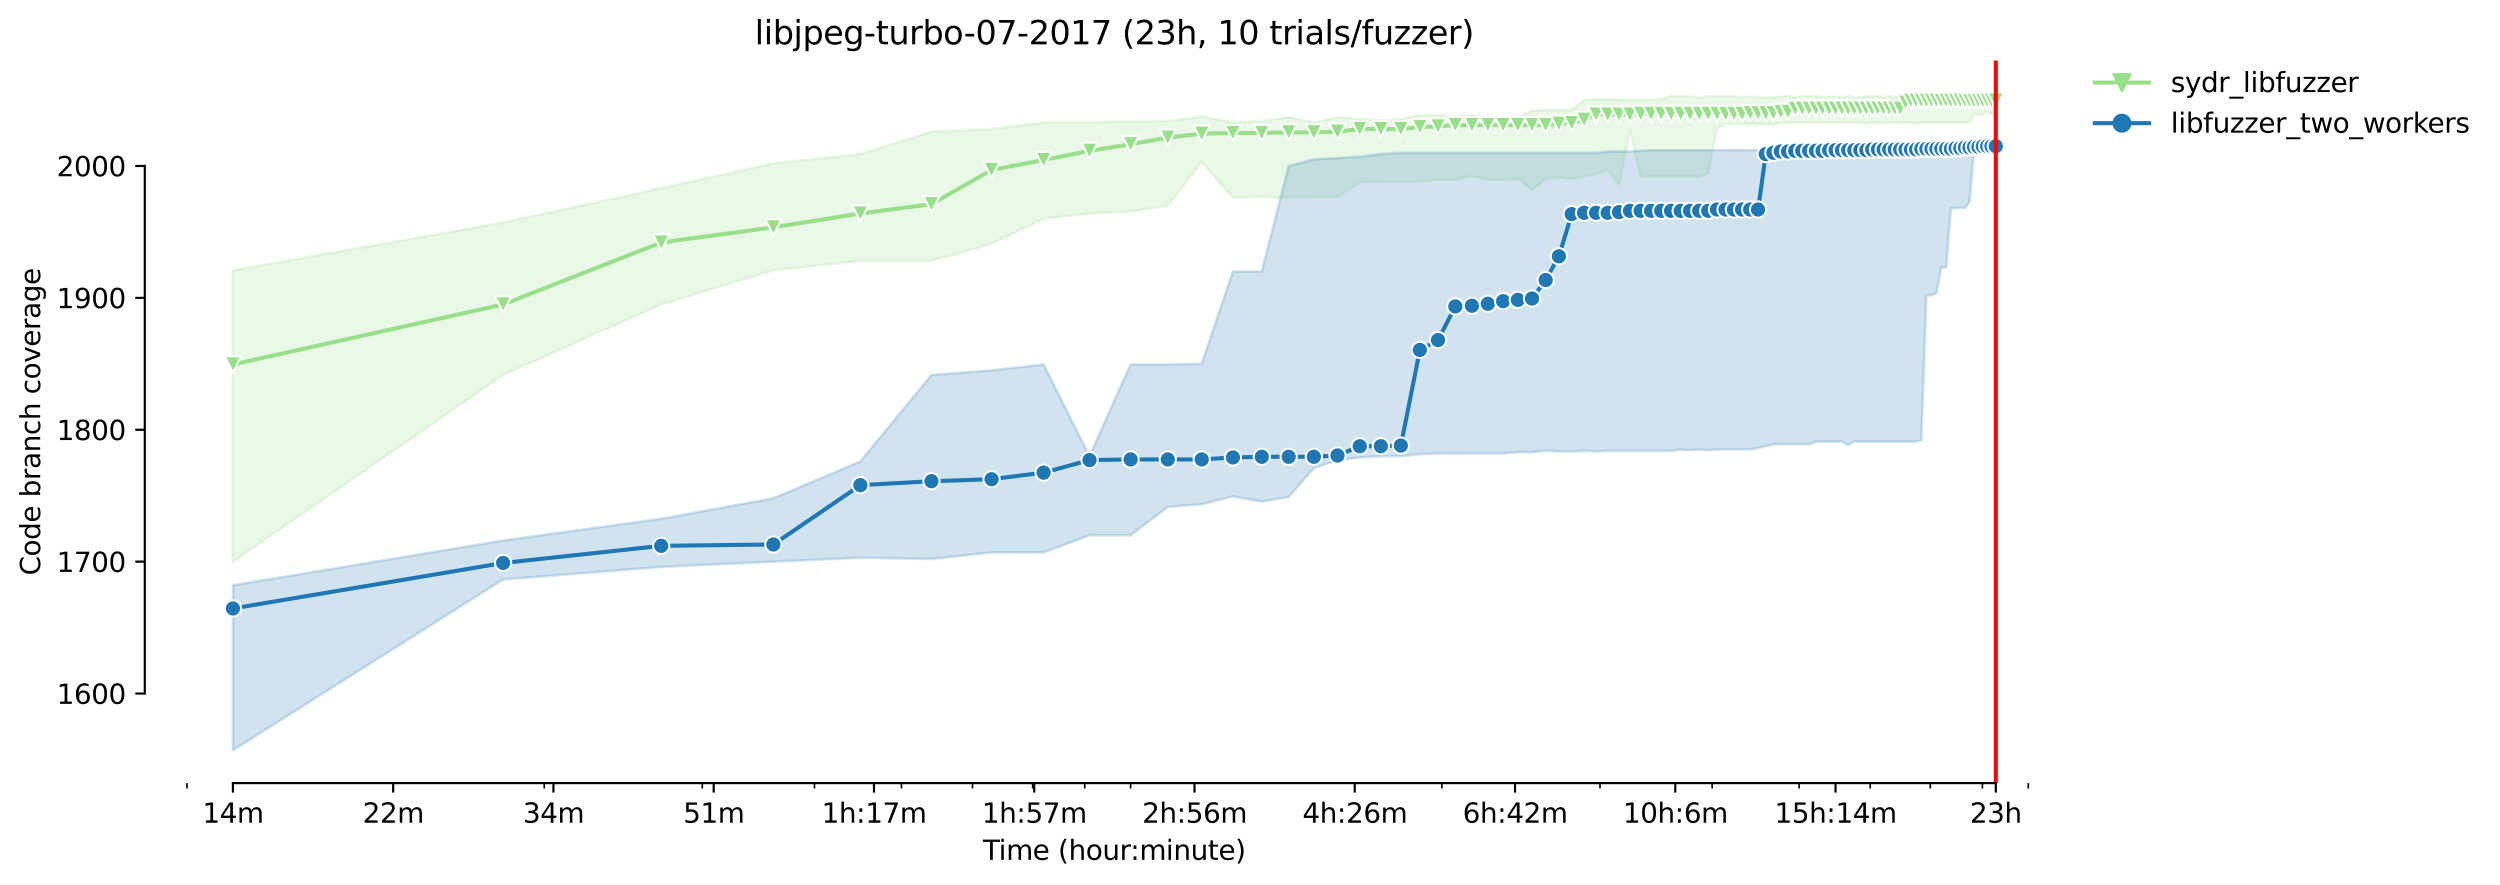 <?xml version="1.0" encoding="utf-8" standalone="no"?>
<!DOCTYPE svg PUBLIC "-//W3C//DTD SVG 1.1//EN"
  "http://www.w3.org/Graphics/SVG/1.1/DTD/svg11.dtd">
<svg height="325.986pt" version="1.1" viewBox="0 0 920.818 325.986" width="920.818pt" xmlns="http://www.w3.org/2000/svg" xmlns:xlink="http://www.w3.org/1999/xlink">
 <defs>
  <style type="text/css">*{stroke-linecap:butt;stroke-linejoin:round;}</style>
 </defs>
 <g id="figure_1">
  <g id="patch_1">
   <path d="M 0 325.986 
L 920.818 325.986 
L 920.818 0 
L 0 0 
z
" style="fill:#ffffff;"/>
  </g>
  <g id="axes_1">
   <g id="patch_2">
    <path d="M 53.328 288.43 
L 767.568 288.43 
L 767.568 22.318 
L 53.328 22.318 
z
" style="fill:#ffffff;"/>
   </g>
   <g id="PolyCollection_1">
    <defs>
     <path d="M 85.794 -226.477 
L 85.794 -119.119 
L 185.326 -187.858 
L 243.55 -213.811 
L 284.859 -226.477 
L 316.902 -229.878 
L 343.082 -229.878 
L 365.218 -236.193 
L 384.392 -245.423 
L 401.305 -247.366 
L 416.435 -248.095 
L 430.121 -250.226 
L 442.615 -266.312 
L 454.109 -253.195 
L 464.751 -253.438 
L 474.658 -253.195 
L 483.925 -253.438 
L 492.631 -253.438 
L 500.838 -258.782 
L 508.602 -259.025 
L 515.968 -259.025 
L 522.974 -259.025 
L 529.654 -259.753 
L 536.037 -259.753 
L 542.148 -261.187 
L 548.01 -259.753 
L 553.642 -259.662 
L 559.061 -260.233 
L 564.284 -256.11 
L 569.323 -259.996 
L 574.191 -260.707 
L 578.899 -259.996 
L 583.458 -260.968 
L 587.877 -261.915 
L 592.164 -263.397 
L 596.326 -257.81 
L 600.371 -278.08 
L 604.306 -260.944 
L 608.135 -260.968 
L 611.865 -260.968 
L 615.501 -260.968 
L 619.046 -260.968 
L 622.507 -260.968 
L 625.885 -260.968 
L 629.187 -261.939 
L 632.414 -278.456 
L 635.57 -280.399 
L 638.658 -280.399 
L 641.681 -280.399 
L 644.642 -280.399 
L 647.543 -280.399 
L 650.387 -280.399 
L 653.175 -280.156 
L 655.91 -280.885 
L 658.594 -280.885 
L 661.229 -280.885 
L 663.817 -280.885 
L 666.358 -280.885 
L 668.855 -280.885 
L 671.31 -280.885 
L 673.724 -280.885 
L 676.097 -280.885 
L 678.432 -280.885 
L 680.73 -280.885 
L 682.991 -280.885 
L 685.217 -280.885 
L 687.41 -280.399 
L 689.569 -280.885 
L 691.696 -280.885 
L 693.793 -280.885 
L 695.859 -280.885 
L 697.896 -280.885 
L 699.904 -280.885 
L 701.885 -280.885 
L 703.839 -280.885 
L 705.766 -280.399 
L 707.668 -280.885 
L 709.545 -280.885 
L 711.398 -280.885 
L 713.227 -280.885 
L 715.033 -280.885 
L 716.817 -280.885 
L 718.579 -280.885 
L 720.32 -280.885 
L 722.04 -280.885 
L 723.739 -280.885 
L 725.418 -280.885 
L 727.078 -283.8 
L 728.72 -283.8 
L 730.342 -283.8 
L 731.947 -284.984 
L 733.533 -283.8 
L 735.103 -283.8 
L 735.103 -291.572 
L 735.103 -291.572 
L 733.533 -291.086 
L 731.947 -291.093 
L 730.342 -291.086 
L 728.72 -291.086 
L 727.078 -291.086 
L 725.418 -291.086 
L 723.739 -291.086 
L 722.04 -291.086 
L 720.32 -291.086 
L 718.579 -291.086 
L 716.817 -291.086 
L 715.033 -291.086 
L 713.227 -291.086 
L 711.398 -291.086 
L 709.545 -291.086 
L 707.668 -291.086 
L 705.766 -290.601 
L 703.839 -290.601 
L 701.885 -290.601 
L 699.904 -290.115 
L 697.896 -290.115 
L 695.859 -290.601 
L 693.793 -290.115 
L 691.696 -290.601 
L 689.569 -290.601 
L 687.41 -290.601 
L 685.217 -290.115 
L 682.991 -290.127 
L 680.73 -290.601 
L 678.432 -290.115 
L 676.097 -290.601 
L 673.724 -290.601 
L 671.31 -290.115 
L 668.855 -290.601 
L 666.358 -290.601 
L 663.817 -290.601 
L 661.229 -290.127 
L 658.594 -290.601 
L 655.91 -290.601 
L 653.175 -290.115 
L 650.387 -290.127 
L 647.543 -290.127 
L 644.642 -290.601 
L 641.681 -290.115 
L 638.658 -290.601 
L 635.57 -290.601 
L 632.414 -290.601 
L 629.187 -290.601 
L 625.885 -290.115 
L 622.507 -290.601 
L 619.046 -290.601 
L 615.501 -290.601 
L 611.865 -289.629 
L 608.135 -289.143 
L 604.306 -289.143 
L 600.371 -289.143 
L 596.326 -289.386 
L 592.164 -289.386 
L 587.877 -289.386 
L 583.458 -289.143 
L 578.899 -285.5 
L 574.191 -285.5 
L 569.323 -285.5 
L 564.284 -285.257 
L 559.061 -282.342 
L 553.642 -282.342 
L 548.01 -282.361 
L 542.148 -283.557 
L 536.037 -283.071 
L 529.654 -283.557 
L 522.974 -283.557 
L 515.968 -282.118 
L 508.602 -281.626 
L 500.838 -282.099 
L 492.631 -282.828 
L 483.925 -280.885 
L 474.658 -282.828 
L 464.751 -281.401 
L 454.109 -280.885 
L 442.615 -283.071 
L 430.121 -281.413 
L 416.435 -281.371 
L 401.305 -280.885 
L 384.392 -280.885 
L 365.218 -278.456 
L 343.082 -277.485 
L 316.902 -269.226 
L 284.859 -265.826 
L 243.55 -256.657 
L 185.326 -244.008 
L 85.794 -226.477 
z
" id="m642b5d1ffc" style="stroke:#98df8a;stroke-opacity:0.2;"/>
    </defs>
    <g clip-path="url(#p6c395f9435)">
     <use style="fill:#98df8a;fill-opacity:0.2;stroke:#98df8a;stroke-opacity:0.2;" x="0" xlink:href="#m642b5d1ffc" y="325.986"/>
    </g>
   </g>
   <g id="PolyCollection_2">
    <defs>
     <path d="M 85.794 -110.436 
L 85.794 -49.652 
L 185.326 -112.561 
L 243.55 -117.176 
L 284.859 -119.101 
L 316.902 -120.564 
L 343.082 -120.091 
L 365.218 -122.52 
L 384.392 -122.52 
L 401.305 -128.835 
L 416.435 -128.835 
L 430.121 -139.279 
L 442.615 -140.251 
L 454.109 -143.166 
L 464.751 -141.222 
L 474.658 -142.923 
L 483.925 -153.61 
L 492.631 -156.525 
L 500.838 -157.496 
L 508.602 -157.982 
L 515.968 -157.982 
L 522.974 -158.711 
L 529.654 -158.953 
L 536.037 -158.947 
L 542.148 -158.953 
L 548.01 -158.953 
L 553.642 -158.953 
L 559.061 -159.439 
L 564.284 -159.439 
L 569.323 -159.925 
L 574.191 -159.682 
L 578.899 -159.682 
L 583.458 -159.925 
L 587.877 -159.682 
L 592.164 -159.925 
L 596.326 -159.919 
L 600.371 -159.925 
L 604.306 -159.925 
L 608.135 -159.925 
L 611.865 -159.925 
L 615.501 -159.925 
L 619.046 -160.411 
L 622.507 -160.168 
L 625.885 -160.411 
L 629.187 -160.168 
L 632.414 -160.411 
L 635.57 -160.411 
L 638.658 -160.411 
L 641.681 -160.411 
L 644.642 -160.411 
L 647.543 -160.897 
L 650.387 -161.625 
L 653.175 -162.354 
L 655.91 -162.354 
L 658.594 -162.354 
L 661.229 -162.354 
L 663.817 -162.354 
L 666.358 -162.354 
L 668.855 -163.326 
L 671.31 -163.326 
L 673.724 -163.326 
L 676.097 -163.326 
L 678.432 -163.326 
L 680.73 -162.111 
L 682.991 -163.326 
L 685.217 -163.326 
L 687.41 -163.326 
L 689.569 -163.326 
L 691.696 -163.326 
L 693.793 -163.326 
L 695.859 -163.326 
L 697.896 -163.326 
L 699.904 -163.326 
L 701.885 -163.326 
L 703.839 -163.326 
L 705.766 -163.326 
L 707.668 -163.811 
L 709.545 -217.229 
L 711.398 -217.247 
L 713.227 -217.976 
L 715.033 -227.449 
L 716.817 -227.449 
L 718.579 -249.309 
L 720.32 -249.309 
L 722.04 -249.552 
L 723.739 -249.309 
L 725.418 -251.495 
L 727.078 -271.169 
L 728.72 -268.74 
L 730.342 -270.441 
L 731.947 -270.198 
L 733.533 -270.678 
L 735.103 -271.169 
L 735.103 -274.084 
L 735.103 -274.084 
L 733.533 -274.084 
L 731.947 -274.084 
L 730.342 -274.084 
L 728.72 -274.084 
L 727.078 -273.598 
L 725.418 -273.604 
L 723.739 -272.627 
L 722.04 -273.355 
L 720.32 -272.633 
L 718.579 -271.898 
L 716.817 -271.898 
L 715.033 -271.655 
L 713.227 -271.655 
L 711.398 -271.655 
L 709.545 -271.655 
L 707.668 -271.655 
L 705.766 -271.412 
L 703.839 -271.412 
L 701.885 -271.412 
L 699.904 -271.412 
L 697.896 -271.412 
L 695.859 -271.412 
L 693.793 -271.412 
L 691.696 -271.412 
L 689.569 -271.412 
L 687.41 -271.412 
L 685.217 -271.169 
L 682.991 -271.412 
L 680.73 -271.412 
L 678.432 -271.169 
L 676.097 -271.169 
L 673.724 -271.169 
L 671.31 -271.169 
L 668.855 -270.926 
L 666.358 -270.926 
L 663.817 -270.926 
L 661.229 -270.926 
L 658.594 -270.684 
L 655.91 -270.684 
L 653.175 -270.684 
L 650.387 -270.684 
L 647.543 -270.684 
L 644.642 -270.684 
L 641.681 -270.684 
L 638.658 -270.684 
L 635.57 -270.684 
L 632.414 -270.684 
L 629.187 -270.684 
L 625.885 -270.684 
L 622.507 -270.684 
L 619.046 -270.684 
L 615.501 -270.684 
L 611.865 -270.684 
L 608.135 -270.684 
L 604.306 -270.441 
L 600.371 -270.198 
L 596.326 -270.198 
L 592.164 -270.198 
L 587.877 -269.712 
L 583.458 -269.712 
L 578.899 -269.712 
L 574.191 -269.712 
L 569.323 -269.712 
L 564.284 -269.712 
L 559.061 -269.712 
L 553.642 -269.712 
L 548.01 -269.712 
L 542.148 -269.712 
L 536.037 -269.712 
L 529.654 -269.712 
L 522.974 -269.712 
L 515.968 -269.712 
L 508.602 -269.226 
L 500.838 -268.255 
L 492.631 -267.769 
L 483.925 -267.283 
L 474.658 -264.854 
L 464.751 -225.992 
L 454.109 -225.992 
L 442.615 -191.987 
L 430.121 -191.744 
L 416.435 -191.744 
L 401.305 -157.982 
L 384.392 -191.744 
L 365.218 -189.558 
L 343.082 -187.858 
L 316.902 -156.039 
L 284.859 -142.437 
L 243.55 -134.907 
L 185.326 -126.892 
L 85.794 -110.436 
z
" id="me947178899" style="stroke:#1f77b4;stroke-opacity:0.2;"/>
    </defs>
    <g clip-path="url(#p6c395f9435)">
     <use style="fill:#1f77b4;fill-opacity:0.2;stroke:#1f77b4;stroke-opacity:0.2;" x="0" xlink:href="#me947178899" y="325.986"/>
    </g>
   </g>
   <g id="matplotlib.axis_1">
    <g id="xtick_1">
     <g id="line2d_1">
      <defs>
       <path d="M 0 0 
L 0 3.5 
" id="m10250a645a" style="stroke:#000000;stroke-width:0.8;"/>
      </defs>
      <g>
       <use style="stroke:#000000;stroke-width:0.8;" x="85.794" xlink:href="#m10250a645a" y="288.43"/>
      </g>
     </g>
     <g id="text_1">
      <!-- 14m -->
      <g transform="translate(74.561 303.029)scale(0.1 -0.1)">
       <defs>
        <path d="M 794 531 
L 1825 531 
L 1825 4091 
L 703 3866 
L 703 4441 
L 1819 4666 
L 2450 4666 
L 2450 531 
L 3481 531 
L 3481 0 
L 794 0 
L 794 531 
z
" id="DejaVuSans-31" transform="scale(0.016)"/>
        <path d="M 2419 4116 
L 825 1625 
L 2419 1625 
L 2419 4116 
z
M 2253 4666 
L 3047 4666 
L 3047 1625 
L 3713 1625 
L 3713 1100 
L 3047 1100 
L 3047 0 
L 2419 0 
L 2419 1100 
L 313 1100 
L 313 1709 
L 2253 4666 
z
" id="DejaVuSans-34" transform="scale(0.016)"/>
        <path d="M 3328 2828 
Q 3544 3216 3844 3400 
Q 4144 3584 4550 3584 
Q 5097 3584 5394 3201 
Q 5691 2819 5691 2113 
L 5691 0 
L 5113 0 
L 5113 2094 
Q 5113 2597 4934 2840 
Q 4756 3084 4391 3084 
Q 3944 3084 3684 2787 
Q 3425 2491 3425 1978 
L 3425 0 
L 2847 0 
L 2847 2094 
Q 2847 2600 2669 2842 
Q 2491 3084 2119 3084 
Q 1678 3084 1418 2786 
Q 1159 2488 1159 1978 
L 1159 0 
L 581 0 
L 581 3500 
L 1159 3500 
L 1159 2956 
Q 1356 3278 1631 3431 
Q 1906 3584 2284 3584 
Q 2666 3584 2933 3390 
Q 3200 3197 3328 2828 
z
" id="DejaVuSans-6d" transform="scale(0.016)"/>
       </defs>
       <use xlink:href="#DejaVuSans-31"/>
       <use x="63.623" xlink:href="#DejaVuSans-34"/>
       <use x="127.246" xlink:href="#DejaVuSans-6d"/>
      </g>
     </g>
    </g>
    <g id="xtick_2">
     <g id="line2d_2">
      <g>
       <use style="stroke:#000000;stroke-width:0.8;" x="144.822" xlink:href="#m10250a645a" y="288.43"/>
      </g>
     </g>
     <g id="text_2">
      <!-- 22m -->
      <g transform="translate(133.589 303.029)scale(0.1 -0.1)">
       <defs>
        <path d="M 1228 531 
L 3431 531 
L 3431 0 
L 469 0 
L 469 531 
Q 828 903 1448 1529 
Q 2069 2156 2228 2338 
Q 2531 2678 2651 2914 
Q 2772 3150 2772 3378 
Q 2772 3750 2511 3984 
Q 2250 4219 1831 4219 
Q 1534 4219 1204 4116 
Q 875 4013 500 3803 
L 500 4441 
Q 881 4594 1212 4672 
Q 1544 4750 1819 4750 
Q 2544 4750 2975 4387 
Q 3406 4025 3406 3419 
Q 3406 3131 3298 2873 
Q 3191 2616 2906 2266 
Q 2828 2175 2409 1742 
Q 1991 1309 1228 531 
z
" id="DejaVuSans-32" transform="scale(0.016)"/>
       </defs>
       <use xlink:href="#DejaVuSans-32"/>
       <use x="63.623" xlink:href="#DejaVuSans-32"/>
       <use x="127.246" xlink:href="#DejaVuSans-6d"/>
      </g>
     </g>
    </g>
    <g id="xtick_3">
     <g id="line2d_3">
      <g>
       <use style="stroke:#000000;stroke-width:0.8;" x="203.85" xlink:href="#m10250a645a" y="288.43"/>
      </g>
     </g>
     <g id="text_3">
      <!-- 34m -->
      <g transform="translate(192.617 303.029)scale(0.1 -0.1)">
       <defs>
        <path d="M 2597 2516 
Q 3050 2419 3304 2112 
Q 3559 1806 3559 1356 
Q 3559 666 3084 287 
Q 2609 -91 1734 -91 
Q 1441 -91 1130 -33 
Q 819 25 488 141 
L 488 750 
Q 750 597 1062 519 
Q 1375 441 1716 441 
Q 2309 441 2620 675 
Q 2931 909 2931 1356 
Q 2931 1769 2642 2001 
Q 2353 2234 1838 2234 
L 1294 2234 
L 1294 2753 
L 1863 2753 
Q 2328 2753 2575 2939 
Q 2822 3125 2822 3475 
Q 2822 3834 2567 4026 
Q 2313 4219 1838 4219 
Q 1578 4219 1281 4162 
Q 984 4106 628 3988 
L 628 4550 
Q 988 4650 1302 4700 
Q 1616 4750 1894 4750 
Q 2613 4750 3031 4423 
Q 3450 4097 3450 3541 
Q 3450 3153 3228 2886 
Q 3006 2619 2597 2516 
z
" id="DejaVuSans-33" transform="scale(0.016)"/>
       </defs>
       <use xlink:href="#DejaVuSans-33"/>
       <use x="63.623" xlink:href="#DejaVuSans-34"/>
       <use x="127.246" xlink:href="#DejaVuSans-6d"/>
      </g>
     </g>
    </g>
    <g id="xtick_4">
     <g id="line2d_4">
      <g>
       <use style="stroke:#000000;stroke-width:0.8;" x="262.878" xlink:href="#m10250a645a" y="288.43"/>
      </g>
     </g>
     <g id="text_4">
      <!-- 51m -->
      <g transform="translate(251.646 303.029)scale(0.1 -0.1)">
       <defs>
        <path d="M 691 4666 
L 3169 4666 
L 3169 4134 
L 1269 4134 
L 1269 2991 
Q 1406 3038 1543 3061 
Q 1681 3084 1819 3084 
Q 2600 3084 3056 2656 
Q 3513 2228 3513 1497 
Q 3513 744 3044 326 
Q 2575 -91 1722 -91 
Q 1428 -91 1123 -41 
Q 819 9 494 109 
L 494 744 
Q 775 591 1075 516 
Q 1375 441 1709 441 
Q 2250 441 2565 725 
Q 2881 1009 2881 1497 
Q 2881 1984 2565 2268 
Q 2250 2553 1709 2553 
Q 1456 2553 1204 2497 
Q 953 2441 691 2322 
L 691 4666 
z
" id="DejaVuSans-35" transform="scale(0.016)"/>
       </defs>
       <use xlink:href="#DejaVuSans-35"/>
       <use x="63.623" xlink:href="#DejaVuSans-31"/>
       <use x="127.246" xlink:href="#DejaVuSans-6d"/>
      </g>
     </g>
    </g>
    <g id="xtick_5">
     <g id="line2d_5">
      <g>
       <use style="stroke:#000000;stroke-width:0.8;" x="321.907" xlink:href="#m10250a645a" y="288.43"/>
      </g>
     </g>
     <g id="text_5">
      <!-- 1h:17m -->
      <g transform="translate(302.639 303.029)scale(0.1 -0.1)">
       <defs>
        <path d="M 3513 2113 
L 3513 0 
L 2938 0 
L 2938 2094 
Q 2938 2591 2744 2837 
Q 2550 3084 2163 3084 
Q 1697 3084 1428 2787 
Q 1159 2491 1159 1978 
L 1159 0 
L 581 0 
L 581 4863 
L 1159 4863 
L 1159 2956 
Q 1366 3272 1645 3428 
Q 1925 3584 2291 3584 
Q 2894 3584 3203 3211 
Q 3513 2838 3513 2113 
z
" id="DejaVuSans-68" transform="scale(0.016)"/>
        <path d="M 750 794 
L 1409 794 
L 1409 0 
L 750 0 
L 750 794 
z
M 750 3309 
L 1409 3309 
L 1409 2516 
L 750 2516 
L 750 3309 
z
" id="DejaVuSans-3a" transform="scale(0.016)"/>
        <path d="M 525 4666 
L 3525 4666 
L 3525 4397 
L 1831 0 
L 1172 0 
L 2766 4134 
L 525 4134 
L 525 4666 
z
" id="DejaVuSans-37" transform="scale(0.016)"/>
       </defs>
       <use xlink:href="#DejaVuSans-31"/>
       <use x="63.623" xlink:href="#DejaVuSans-68"/>
       <use x="127.002" xlink:href="#DejaVuSans-3a"/>
       <use x="160.693" xlink:href="#DejaVuSans-31"/>
       <use x="224.316" xlink:href="#DejaVuSans-37"/>
       <use x="287.939" xlink:href="#DejaVuSans-6d"/>
      </g>
     </g>
    </g>
    <g id="xtick_6">
     <g id="line2d_6">
      <g>
       <use style="stroke:#000000;stroke-width:0.8;" x="380.935" xlink:href="#m10250a645a" y="288.43"/>
      </g>
     </g>
     <g id="text_6">
      <!-- 1h:57m -->
      <g transform="translate(361.668 303.029)scale(0.1 -0.1)">
       <use xlink:href="#DejaVuSans-31"/>
       <use x="63.623" xlink:href="#DejaVuSans-68"/>
       <use x="127.002" xlink:href="#DejaVuSans-3a"/>
       <use x="160.693" xlink:href="#DejaVuSans-35"/>
       <use x="224.316" xlink:href="#DejaVuSans-37"/>
       <use x="287.939" xlink:href="#DejaVuSans-6d"/>
      </g>
     </g>
    </g>
    <g id="xtick_7">
     <g id="line2d_7">
      <g>
       <use style="stroke:#000000;stroke-width:0.8;" x="439.963" xlink:href="#m10250a645a" y="288.43"/>
      </g>
     </g>
     <g id="text_7">
      <!-- 2h:56m -->
      <g transform="translate(420.696 303.029)scale(0.1 -0.1)">
       <defs>
        <path d="M 2113 2584 
Q 1688 2584 1439 2293 
Q 1191 2003 1191 1497 
Q 1191 994 1439 701 
Q 1688 409 2113 409 
Q 2538 409 2786 701 
Q 3034 994 3034 1497 
Q 3034 2003 2786 2293 
Q 2538 2584 2113 2584 
z
M 3366 4563 
L 3366 3988 
Q 3128 4100 2886 4159 
Q 2644 4219 2406 4219 
Q 1781 4219 1451 3797 
Q 1122 3375 1075 2522 
Q 1259 2794 1537 2939 
Q 1816 3084 2150 3084 
Q 2853 3084 3261 2657 
Q 3669 2231 3669 1497 
Q 3669 778 3244 343 
Q 2819 -91 2113 -91 
Q 1303 -91 875 529 
Q 447 1150 447 2328 
Q 447 3434 972 4092 
Q 1497 4750 2381 4750 
Q 2619 4750 2861 4703 
Q 3103 4656 3366 4563 
z
" id="DejaVuSans-36" transform="scale(0.016)"/>
       </defs>
       <use xlink:href="#DejaVuSans-32"/>
       <use x="63.623" xlink:href="#DejaVuSans-68"/>
       <use x="127.002" xlink:href="#DejaVuSans-3a"/>
       <use x="160.693" xlink:href="#DejaVuSans-35"/>
       <use x="224.316" xlink:href="#DejaVuSans-36"/>
       <use x="287.939" xlink:href="#DejaVuSans-6d"/>
      </g>
     </g>
    </g>
    <g id="xtick_8">
     <g id="line2d_8">
      <g>
       <use style="stroke:#000000;stroke-width:0.8;" x="498.991" xlink:href="#m10250a645a" y="288.43"/>
      </g>
     </g>
     <g id="text_8">
      <!-- 4h:26m -->
      <g transform="translate(479.724 303.029)scale(0.1 -0.1)">
       <use xlink:href="#DejaVuSans-34"/>
       <use x="63.623" xlink:href="#DejaVuSans-68"/>
       <use x="127.002" xlink:href="#DejaVuSans-3a"/>
       <use x="160.693" xlink:href="#DejaVuSans-32"/>
       <use x="224.316" xlink:href="#DejaVuSans-36"/>
       <use x="287.939" xlink:href="#DejaVuSans-6d"/>
      </g>
     </g>
    </g>
    <g id="xtick_9">
     <g id="line2d_9">
      <g>
       <use style="stroke:#000000;stroke-width:0.8;" x="558.02" xlink:href="#m10250a645a" y="288.43"/>
      </g>
     </g>
     <g id="text_9">
      <!-- 6h:42m -->
      <g transform="translate(538.752 303.029)scale(0.1 -0.1)">
       <use xlink:href="#DejaVuSans-36"/>
       <use x="63.623" xlink:href="#DejaVuSans-68"/>
       <use x="127.002" xlink:href="#DejaVuSans-3a"/>
       <use x="160.693" xlink:href="#DejaVuSans-34"/>
       <use x="224.316" xlink:href="#DejaVuSans-32"/>
       <use x="287.939" xlink:href="#DejaVuSans-6d"/>
      </g>
     </g>
    </g>
    <g id="xtick_10">
     <g id="line2d_10">
      <g>
       <use style="stroke:#000000;stroke-width:0.8;" x="617.048" xlink:href="#m10250a645a" y="288.43"/>
      </g>
     </g>
     <g id="text_10">
      <!-- 10h:6m -->
      <g transform="translate(597.781 303.029)scale(0.1 -0.1)">
       <defs>
        <path d="M 2034 4250 
Q 1547 4250 1301 3770 
Q 1056 3291 1056 2328 
Q 1056 1369 1301 889 
Q 1547 409 2034 409 
Q 2525 409 2770 889 
Q 3016 1369 3016 2328 
Q 3016 3291 2770 3770 
Q 2525 4250 2034 4250 
z
M 2034 4750 
Q 2819 4750 3233 4129 
Q 3647 3509 3647 2328 
Q 3647 1150 3233 529 
Q 2819 -91 2034 -91 
Q 1250 -91 836 529 
Q 422 1150 422 2328 
Q 422 3509 836 4129 
Q 1250 4750 2034 4750 
z
" id="DejaVuSans-30" transform="scale(0.016)"/>
       </defs>
       <use xlink:href="#DejaVuSans-31"/>
       <use x="63.623" xlink:href="#DejaVuSans-30"/>
       <use x="127.246" xlink:href="#DejaVuSans-68"/>
       <use x="190.625" xlink:href="#DejaVuSans-3a"/>
       <use x="224.316" xlink:href="#DejaVuSans-36"/>
       <use x="287.939" xlink:href="#DejaVuSans-6d"/>
      </g>
     </g>
    </g>
    <g id="xtick_11">
     <g id="line2d_11">
      <g>
       <use style="stroke:#000000;stroke-width:0.8;" x="676.076" xlink:href="#m10250a645a" y="288.43"/>
      </g>
     </g>
     <g id="text_11">
      <!-- 15h:14m -->
      <g transform="translate(653.628 303.029)scale(0.1 -0.1)">
       <use xlink:href="#DejaVuSans-31"/>
       <use x="63.623" xlink:href="#DejaVuSans-35"/>
       <use x="127.246" xlink:href="#DejaVuSans-68"/>
       <use x="190.625" xlink:href="#DejaVuSans-3a"/>
       <use x="224.316" xlink:href="#DejaVuSans-31"/>
       <use x="287.939" xlink:href="#DejaVuSans-34"/>
       <use x="351.562" xlink:href="#DejaVuSans-6d"/>
      </g>
     </g>
    </g>
    <g id="xtick_12">
     <g id="line2d_12">
      <g>
       <use style="stroke:#000000;stroke-width:0.8;" x="735.104" xlink:href="#m10250a645a" y="288.43"/>
      </g>
     </g>
     <g id="text_12">
      <!-- 23h -->
      <g transform="translate(725.573 303.029)scale(0.1 -0.1)">
       <use xlink:href="#DejaVuSans-32"/>
       <use x="63.623" xlink:href="#DejaVuSans-33"/>
       <use x="127.246" xlink:href="#DejaVuSans-68"/>
      </g>
     </g>
    </g>
    <g id="xtick_13">
     <g id="line2d_13">
      <defs>
       <path d="M 0 0 
L 0 2 
" id="m6bc66f2615" style="stroke:#000000;stroke-width:0.6;"/>
      </defs>
      <g>
       <use style="stroke:#000000;stroke-width:0.6;" x="68.88" xlink:href="#m6bc66f2615" y="288.43"/>
      </g>
     </g>
    </g>
    <g id="xtick_14">
     <g id="line2d_14">
      <g>
       <use style="stroke:#000000;stroke-width:0.6;" x="200.456" xlink:href="#m6bc66f2615" y="288.43"/>
      </g>
     </g>
    </g>
    <g id="xtick_15">
     <g id="line2d_15">
      <g>
       <use style="stroke:#000000;stroke-width:0.6;" x="258.679" xlink:href="#m6bc66f2615" y="288.43"/>
      </g>
     </g>
    </g>
    <g id="xtick_16">
     <g id="line2d_16">
      <g>
       <use style="stroke:#000000;stroke-width:0.6;" x="299.989" xlink:href="#m6bc66f2615" y="288.43"/>
      </g>
     </g>
    </g>
    <g id="xtick_17">
     <g id="line2d_17">
      <g>
       <use style="stroke:#000000;stroke-width:0.6;" x="332.031" xlink:href="#m6bc66f2615" y="288.43"/>
      </g>
     </g>
    </g>
    <g id="xtick_18">
     <g id="line2d_18">
      <g>
       <use style="stroke:#000000;stroke-width:0.6;" x="358.212" xlink:href="#m6bc66f2615" y="288.43"/>
      </g>
     </g>
    </g>
    <g id="xtick_19">
     <g id="line2d_19">
      <g>
       <use style="stroke:#000000;stroke-width:0.6;" x="380.347" xlink:href="#m6bc66f2615" y="288.43"/>
      </g>
     </g>
    </g>
    <g id="xtick_20">
     <g id="line2d_20">
      <g>
       <use style="stroke:#000000;stroke-width:0.6;" x="399.522" xlink:href="#m6bc66f2615" y="288.43"/>
      </g>
     </g>
    </g>
    <g id="xtick_21">
     <g id="line2d_21">
      <g>
       <use style="stroke:#000000;stroke-width:0.6;" x="416.435" xlink:href="#m6bc66f2615" y="288.43"/>
      </g>
     </g>
    </g>
    <g id="xtick_22">
     <g id="line2d_22">
      <g>
       <use style="stroke:#000000;stroke-width:0.6;" x="531.097" xlink:href="#m6bc66f2615" y="288.43"/>
      </g>
     </g>
    </g>
    <g id="xtick_23">
     <g id="line2d_23">
      <g>
       <use style="stroke:#000000;stroke-width:0.6;" x="589.32" xlink:href="#m6bc66f2615" y="288.43"/>
      </g>
     </g>
    </g>
    <g id="xtick_24">
     <g id="line2d_24">
      <g>
       <use style="stroke:#000000;stroke-width:0.6;" x="630.63" xlink:href="#m6bc66f2615" y="288.43"/>
      </g>
     </g>
    </g>
    <g id="xtick_25">
     <g id="line2d_25">
      <g>
       <use style="stroke:#000000;stroke-width:0.6;" x="662.672" xlink:href="#m6bc66f2615" y="288.43"/>
      </g>
     </g>
    </g>
    <g id="xtick_26">
     <g id="line2d_26">
      <g>
       <use style="stroke:#000000;stroke-width:0.6;" x="688.853" xlink:href="#m6bc66f2615" y="288.43"/>
      </g>
     </g>
    </g>
    <g id="xtick_27">
     <g id="line2d_27">
      <g>
       <use style="stroke:#000000;stroke-width:0.6;" x="710.988" xlink:href="#m6bc66f2615" y="288.43"/>
      </g>
     </g>
    </g>
    <g id="xtick_28">
     <g id="line2d_28">
      <g>
       <use style="stroke:#000000;stroke-width:0.6;" x="730.163" xlink:href="#m6bc66f2615" y="288.43"/>
      </g>
     </g>
    </g>
    <g id="xtick_29">
     <g id="line2d_29">
      <g>
       <use style="stroke:#000000;stroke-width:0.6;" x="747.076" xlink:href="#m6bc66f2615" y="288.43"/>
      </g>
     </g>
    </g>
    <g id="text_13">
     <!-- Time (hour:minute) -->
     <g transform="translate(362.041 316.707)scale(0.1 -0.1)">
      <defs>
       <path d="M -19 4666 
L 3928 4666 
L 3928 4134 
L 2272 4134 
L 2272 0 
L 1638 0 
L 1638 4134 
L -19 4134 
L -19 4666 
z
" id="DejaVuSans-54" transform="scale(0.016)"/>
       <path d="M 603 3500 
L 1178 3500 
L 1178 0 
L 603 0 
L 603 3500 
z
M 603 4863 
L 1178 4863 
L 1178 4134 
L 603 4134 
L 603 4863 
z
" id="DejaVuSans-69" transform="scale(0.016)"/>
       <path d="M 3597 1894 
L 3597 1613 
L 953 1613 
Q 991 1019 1311 708 
Q 1631 397 2203 397 
Q 2534 397 2845 478 
Q 3156 559 3463 722 
L 3463 178 
Q 3153 47 2828 -22 
Q 2503 -91 2169 -91 
Q 1331 -91 842 396 
Q 353 884 353 1716 
Q 353 2575 817 3079 
Q 1281 3584 2069 3584 
Q 2775 3584 3186 3129 
Q 3597 2675 3597 1894 
z
M 3022 2063 
Q 3016 2534 2758 2815 
Q 2500 3097 2075 3097 
Q 1594 3097 1305 2825 
Q 1016 2553 972 2059 
L 3022 2063 
z
" id="DejaVuSans-65" transform="scale(0.016)"/>
       <path id="DejaVuSans-20" transform="scale(0.016)"/>
       <path d="M 1984 4856 
Q 1566 4138 1362 3434 
Q 1159 2731 1159 2009 
Q 1159 1288 1364 580 
Q 1569 -128 1984 -844 
L 1484 -844 
Q 1016 -109 783 600 
Q 550 1309 550 2009 
Q 550 2706 781 3412 
Q 1013 4119 1484 4856 
L 1984 4856 
z
" id="DejaVuSans-28" transform="scale(0.016)"/>
       <path d="M 1959 3097 
Q 1497 3097 1228 2736 
Q 959 2375 959 1747 
Q 959 1119 1226 758 
Q 1494 397 1959 397 
Q 2419 397 2687 759 
Q 2956 1122 2956 1747 
Q 2956 2369 2687 2733 
Q 2419 3097 1959 3097 
z
M 1959 3584 
Q 2709 3584 3137 3096 
Q 3566 2609 3566 1747 
Q 3566 888 3137 398 
Q 2709 -91 1959 -91 
Q 1206 -91 779 398 
Q 353 888 353 1747 
Q 353 2609 779 3096 
Q 1206 3584 1959 3584 
z
" id="DejaVuSans-6f" transform="scale(0.016)"/>
       <path d="M 544 1381 
L 544 3500 
L 1119 3500 
L 1119 1403 
Q 1119 906 1312 657 
Q 1506 409 1894 409 
Q 2359 409 2629 706 
Q 2900 1003 2900 1516 
L 2900 3500 
L 3475 3500 
L 3475 0 
L 2900 0 
L 2900 538 
Q 2691 219 2414 64 
Q 2138 -91 1772 -91 
Q 1169 -91 856 284 
Q 544 659 544 1381 
z
M 1991 3584 
L 1991 3584 
z
" id="DejaVuSans-75" transform="scale(0.016)"/>
       <path d="M 2631 2963 
Q 2534 3019 2420 3045 
Q 2306 3072 2169 3072 
Q 1681 3072 1420 2755 
Q 1159 2438 1159 1844 
L 1159 0 
L 581 0 
L 581 3500 
L 1159 3500 
L 1159 2956 
Q 1341 3275 1631 3429 
Q 1922 3584 2338 3584 
Q 2397 3584 2469 3576 
Q 2541 3569 2628 3553 
L 2631 2963 
z
" id="DejaVuSans-72" transform="scale(0.016)"/>
       <path d="M 3513 2113 
L 3513 0 
L 2938 0 
L 2938 2094 
Q 2938 2591 2744 2837 
Q 2550 3084 2163 3084 
Q 1697 3084 1428 2787 
Q 1159 2491 1159 1978 
L 1159 0 
L 581 0 
L 581 3500 
L 1159 3500 
L 1159 2956 
Q 1366 3272 1645 3428 
Q 1925 3584 2291 3584 
Q 2894 3584 3203 3211 
Q 3513 2838 3513 2113 
z
" id="DejaVuSans-6e" transform="scale(0.016)"/>
       <path d="M 1172 4494 
L 1172 3500 
L 2356 3500 
L 2356 3053 
L 1172 3053 
L 1172 1153 
Q 1172 725 1289 603 
Q 1406 481 1766 481 
L 2356 481 
L 2356 0 
L 1766 0 
Q 1100 0 847 248 
Q 594 497 594 1153 
L 594 3053 
L 172 3053 
L 172 3500 
L 594 3500 
L 594 4494 
L 1172 4494 
z
" id="DejaVuSans-74" transform="scale(0.016)"/>
       <path d="M 513 4856 
L 1013 4856 
Q 1481 4119 1714 3412 
Q 1947 2706 1947 2009 
Q 1947 1309 1714 600 
Q 1481 -109 1013 -844 
L 513 -844 
Q 928 -128 1133 580 
Q 1338 1288 1338 2009 
Q 1338 2731 1133 3434 
Q 928 4138 513 4856 
z
" id="DejaVuSans-29" transform="scale(0.016)"/>
      </defs>
      <use xlink:href="#DejaVuSans-54"/>
      <use x="57.959" xlink:href="#DejaVuSans-69"/>
      <use x="85.742" xlink:href="#DejaVuSans-6d"/>
      <use x="183.154" xlink:href="#DejaVuSans-65"/>
      <use x="244.678" xlink:href="#DejaVuSans-20"/>
      <use x="276.465" xlink:href="#DejaVuSans-28"/>
      <use x="315.479" xlink:href="#DejaVuSans-68"/>
      <use x="378.857" xlink:href="#DejaVuSans-6f"/>
      <use x="440.039" xlink:href="#DejaVuSans-75"/>
      <use x="503.418" xlink:href="#DejaVuSans-72"/>
      <use x="542.781" xlink:href="#DejaVuSans-3a"/>
      <use x="576.473" xlink:href="#DejaVuSans-6d"/>
      <use x="673.885" xlink:href="#DejaVuSans-69"/>
      <use x="701.668" xlink:href="#DejaVuSans-6e"/>
      <use x="765.047" xlink:href="#DejaVuSans-75"/>
      <use x="828.426" xlink:href="#DejaVuSans-74"/>
      <use x="867.635" xlink:href="#DejaVuSans-65"/>
      <use x="929.158" xlink:href="#DejaVuSans-29"/>
     </g>
    </g>
   </g>
   <g id="matplotlib.axis_2">
    <g id="ytick_1">
     <g id="line2d_30">
      <defs>
       <path d="M 0 0 
L -3.5 0 
" id="mf1d31843ae" style="stroke:#000000;stroke-width:0.8;"/>
      </defs>
      <g>
       <use style="stroke:#000000;stroke-width:0.8;" x="53.328" xlink:href="#mf1d31843ae" y="255.445"/>
      </g>
     </g>
     <g id="text_14">
      <!-- 1600 -->
      <g transform="translate(20.878 259.245)scale(0.1 -0.1)">
       <use xlink:href="#DejaVuSans-31"/>
       <use x="63.623" xlink:href="#DejaVuSans-36"/>
       <use x="127.246" xlink:href="#DejaVuSans-30"/>
       <use x="190.869" xlink:href="#DejaVuSans-30"/>
      </g>
     </g>
    </g>
    <g id="ytick_2">
     <g id="line2d_31">
      <g>
       <use style="stroke:#000000;stroke-width:0.8;" x="53.328" xlink:href="#mf1d31843ae" y="206.867"/>
      </g>
     </g>
     <g id="text_15">
      <!-- 1700 -->
      <g transform="translate(20.878 210.666)scale(0.1 -0.1)">
       <use xlink:href="#DejaVuSans-31"/>
       <use x="63.623" xlink:href="#DejaVuSans-37"/>
       <use x="127.246" xlink:href="#DejaVuSans-30"/>
       <use x="190.869" xlink:href="#DejaVuSans-30"/>
      </g>
     </g>
    </g>
    <g id="ytick_3">
     <g id="line2d_32">
      <g>
       <use style="stroke:#000000;stroke-width:0.8;" x="53.328" xlink:href="#mf1d31843ae" y="158.289"/>
      </g>
     </g>
     <g id="text_16">
      <!-- 1800 -->
      <g transform="translate(20.878 162.088)scale(0.1 -0.1)">
       <defs>
        <path d="M 2034 2216 
Q 1584 2216 1326 1975 
Q 1069 1734 1069 1313 
Q 1069 891 1326 650 
Q 1584 409 2034 409 
Q 2484 409 2743 651 
Q 3003 894 3003 1313 
Q 3003 1734 2745 1975 
Q 2488 2216 2034 2216 
z
M 1403 2484 
Q 997 2584 770 2862 
Q 544 3141 544 3541 
Q 544 4100 942 4425 
Q 1341 4750 2034 4750 
Q 2731 4750 3128 4425 
Q 3525 4100 3525 3541 
Q 3525 3141 3298 2862 
Q 3072 2584 2669 2484 
Q 3125 2378 3379 2068 
Q 3634 1759 3634 1313 
Q 3634 634 3220 271 
Q 2806 -91 2034 -91 
Q 1263 -91 848 271 
Q 434 634 434 1313 
Q 434 1759 690 2068 
Q 947 2378 1403 2484 
z
M 1172 3481 
Q 1172 3119 1398 2916 
Q 1625 2713 2034 2713 
Q 2441 2713 2670 2916 
Q 2900 3119 2900 3481 
Q 2900 3844 2670 4047 
Q 2441 4250 2034 4250 
Q 1625 4250 1398 4047 
Q 1172 3844 1172 3481 
z
" id="DejaVuSans-38" transform="scale(0.016)"/>
       </defs>
       <use xlink:href="#DejaVuSans-31"/>
       <use x="63.623" xlink:href="#DejaVuSans-38"/>
       <use x="127.246" xlink:href="#DejaVuSans-30"/>
       <use x="190.869" xlink:href="#DejaVuSans-30"/>
      </g>
     </g>
    </g>
    <g id="ytick_4">
     <g id="line2d_33">
      <g>
       <use style="stroke:#000000;stroke-width:0.8;" x="53.328" xlink:href="#mf1d31843ae" y="109.711"/>
      </g>
     </g>
     <g id="text_17">
      <!-- 1900 -->
      <g transform="translate(20.878 113.51)scale(0.1 -0.1)">
       <defs>
        <path d="M 703 97 
L 703 672 
Q 941 559 1184 500 
Q 1428 441 1663 441 
Q 2288 441 2617 861 
Q 2947 1281 2994 2138 
Q 2813 1869 2534 1725 
Q 2256 1581 1919 1581 
Q 1219 1581 811 2004 
Q 403 2428 403 3163 
Q 403 3881 828 4315 
Q 1253 4750 1959 4750 
Q 2769 4750 3195 4129 
Q 3622 3509 3622 2328 
Q 3622 1225 3098 567 
Q 2575 -91 1691 -91 
Q 1453 -91 1209 -44 
Q 966 3 703 97 
z
M 1959 2075 
Q 2384 2075 2632 2365 
Q 2881 2656 2881 3163 
Q 2881 3666 2632 3958 
Q 2384 4250 1959 4250 
Q 1534 4250 1286 3958 
Q 1038 3666 1038 3163 
Q 1038 2656 1286 2365 
Q 1534 2075 1959 2075 
z
" id="DejaVuSans-39" transform="scale(0.016)"/>
       </defs>
       <use xlink:href="#DejaVuSans-31"/>
       <use x="63.623" xlink:href="#DejaVuSans-39"/>
       <use x="127.246" xlink:href="#DejaVuSans-30"/>
       <use x="190.869" xlink:href="#DejaVuSans-30"/>
      </g>
     </g>
    </g>
    <g id="ytick_5">
     <g id="line2d_34">
      <g>
       <use style="stroke:#000000;stroke-width:0.8;" x="53.328" xlink:href="#mf1d31843ae" y="61.132"/>
      </g>
     </g>
     <g id="text_18">
      <!-- 2000 -->
      <g transform="translate(20.878 64.931)scale(0.1 -0.1)">
       <use xlink:href="#DejaVuSans-32"/>
       <use x="63.623" xlink:href="#DejaVuSans-30"/>
       <use x="127.246" xlink:href="#DejaVuSans-30"/>
       <use x="190.869" xlink:href="#DejaVuSans-30"/>
      </g>
     </g>
    </g>
    <g id="text_19">
     <!-- Code branch coverage -->
     <g transform="translate(14.798 211.949)rotate(-90)scale(0.1 -0.1)">
      <defs>
       <path d="M 4122 4306 
L 4122 3641 
Q 3803 3938 3442 4084 
Q 3081 4231 2675 4231 
Q 1875 4231 1450 3742 
Q 1025 3253 1025 2328 
Q 1025 1406 1450 917 
Q 1875 428 2675 428 
Q 3081 428 3442 575 
Q 3803 722 4122 1019 
L 4122 359 
Q 3791 134 3420 21 
Q 3050 -91 2638 -91 
Q 1578 -91 968 557 
Q 359 1206 359 2328 
Q 359 3453 968 4101 
Q 1578 4750 2638 4750 
Q 3056 4750 3426 4639 
Q 3797 4528 4122 4306 
z
" id="DejaVuSans-43" transform="scale(0.016)"/>
       <path d="M 2906 2969 
L 2906 4863 
L 3481 4863 
L 3481 0 
L 2906 0 
L 2906 525 
Q 2725 213 2448 61 
Q 2172 -91 1784 -91 
Q 1150 -91 751 415 
Q 353 922 353 1747 
Q 353 2572 751 3078 
Q 1150 3584 1784 3584 
Q 2172 3584 2448 3432 
Q 2725 3281 2906 2969 
z
M 947 1747 
Q 947 1113 1208 752 
Q 1469 391 1925 391 
Q 2381 391 2643 752 
Q 2906 1113 2906 1747 
Q 2906 2381 2643 2742 
Q 2381 3103 1925 3103 
Q 1469 3103 1208 2742 
Q 947 2381 947 1747 
z
" id="DejaVuSans-64" transform="scale(0.016)"/>
       <path d="M 3116 1747 
Q 3116 2381 2855 2742 
Q 2594 3103 2138 3103 
Q 1681 3103 1420 2742 
Q 1159 2381 1159 1747 
Q 1159 1113 1420 752 
Q 1681 391 2138 391 
Q 2594 391 2855 752 
Q 3116 1113 3116 1747 
z
M 1159 2969 
Q 1341 3281 1617 3432 
Q 1894 3584 2278 3584 
Q 2916 3584 3314 3078 
Q 3713 2572 3713 1747 
Q 3713 922 3314 415 
Q 2916 -91 2278 -91 
Q 1894 -91 1617 61 
Q 1341 213 1159 525 
L 1159 0 
L 581 0 
L 581 4863 
L 1159 4863 
L 1159 2969 
z
" id="DejaVuSans-62" transform="scale(0.016)"/>
       <path d="M 2194 1759 
Q 1497 1759 1228 1600 
Q 959 1441 959 1056 
Q 959 750 1161 570 
Q 1363 391 1709 391 
Q 2188 391 2477 730 
Q 2766 1069 2766 1631 
L 2766 1759 
L 2194 1759 
z
M 3341 1997 
L 3341 0 
L 2766 0 
L 2766 531 
Q 2569 213 2275 61 
Q 1981 -91 1556 -91 
Q 1019 -91 701 211 
Q 384 513 384 1019 
Q 384 1609 779 1909 
Q 1175 2209 1959 2209 
L 2766 2209 
L 2766 2266 
Q 2766 2663 2505 2880 
Q 2244 3097 1772 3097 
Q 1472 3097 1187 3025 
Q 903 2953 641 2809 
L 641 3341 
Q 956 3463 1253 3523 
Q 1550 3584 1831 3584 
Q 2591 3584 2966 3190 
Q 3341 2797 3341 1997 
z
" id="DejaVuSans-61" transform="scale(0.016)"/>
       <path d="M 3122 3366 
L 3122 2828 
Q 2878 2963 2633 3030 
Q 2388 3097 2138 3097 
Q 1578 3097 1268 2742 
Q 959 2388 959 1747 
Q 959 1106 1268 751 
Q 1578 397 2138 397 
Q 2388 397 2633 464 
Q 2878 531 3122 666 
L 3122 134 
Q 2881 22 2623 -34 
Q 2366 -91 2075 -91 
Q 1284 -91 818 406 
Q 353 903 353 1747 
Q 353 2603 823 3093 
Q 1294 3584 2113 3584 
Q 2378 3584 2631 3529 
Q 2884 3475 3122 3366 
z
" id="DejaVuSans-63" transform="scale(0.016)"/>
       <path d="M 191 3500 
L 800 3500 
L 1894 563 
L 2988 3500 
L 3597 3500 
L 2284 0 
L 1503 0 
L 191 3500 
z
" id="DejaVuSans-76" transform="scale(0.016)"/>
       <path d="M 2906 1791 
Q 2906 2416 2648 2759 
Q 2391 3103 1925 3103 
Q 1463 3103 1205 2759 
Q 947 2416 947 1791 
Q 947 1169 1205 825 
Q 1463 481 1925 481 
Q 2391 481 2648 825 
Q 2906 1169 2906 1791 
z
M 3481 434 
Q 3481 -459 3084 -895 
Q 2688 -1331 1869 -1331 
Q 1566 -1331 1297 -1286 
Q 1028 -1241 775 -1147 
L 775 -588 
Q 1028 -725 1275 -790 
Q 1522 -856 1778 -856 
Q 2344 -856 2625 -561 
Q 2906 -266 2906 331 
L 2906 616 
Q 2728 306 2450 153 
Q 2172 0 1784 0 
Q 1141 0 747 490 
Q 353 981 353 1791 
Q 353 2603 747 3093 
Q 1141 3584 1784 3584 
Q 2172 3584 2450 3431 
Q 2728 3278 2906 2969 
L 2906 3500 
L 3481 3500 
L 3481 434 
z
" id="DejaVuSans-67" transform="scale(0.016)"/>
      </defs>
      <use xlink:href="#DejaVuSans-43"/>
      <use x="69.824" xlink:href="#DejaVuSans-6f"/>
      <use x="131.006" xlink:href="#DejaVuSans-64"/>
      <use x="194.482" xlink:href="#DejaVuSans-65"/>
      <use x="256.006" xlink:href="#DejaVuSans-20"/>
      <use x="287.793" xlink:href="#DejaVuSans-62"/>
      <use x="351.27" xlink:href="#DejaVuSans-72"/>
      <use x="392.383" xlink:href="#DejaVuSans-61"/>
      <use x="453.662" xlink:href="#DejaVuSans-6e"/>
      <use x="517.041" xlink:href="#DejaVuSans-63"/>
      <use x="572.021" xlink:href="#DejaVuSans-68"/>
      <use x="635.4" xlink:href="#DejaVuSans-20"/>
      <use x="667.188" xlink:href="#DejaVuSans-63"/>
      <use x="722.168" xlink:href="#DejaVuSans-6f"/>
      <use x="783.35" xlink:href="#DejaVuSans-76"/>
      <use x="842.529" xlink:href="#DejaVuSans-65"/>
      <use x="904.053" xlink:href="#DejaVuSans-72"/>
      <use x="945.166" xlink:href="#DejaVuSans-61"/>
      <use x="1006.445" xlink:href="#DejaVuSans-67"/>
      <use x="1069.922" xlink:href="#DejaVuSans-65"/>
     </g>
    </g>
   </g>
   <g id="line2d_35">
    <path clip-path="url(#p6c395f9435)" d="M 85.794 134.243 
L 185.326 112.139 
L 243.55 89.308 
L 284.859 83.721 
L 316.902 78.62 
L 343.082 75.22 
L 365.218 62.59 
L 384.392 58.946 
L 401.305 55.546 
L 416.435 53.117 
L 430.121 50.688 
L 442.615 49.231 
L 454.109 48.988 
L 464.751 48.988 
L 474.658 48.745 
L 483.925 48.745 
L 492.631 48.502 
L 500.838 47.53 
L 508.602 47.53 
L 515.968 47.53 
L 522.974 46.802 
L 529.654 46.559 
L 536.037 46.073 
L 542.148 46.073 
L 548.01 46.073 
L 553.642 46.073 
L 559.061 46.073 
L 564.284 46.073 
L 569.323 46.073 
L 574.191 45.587 
L 578.899 45.344 
L 583.458 44.13 
L 587.877 42.187 
L 592.164 42.187 
L 596.326 42.187 
L 600.371 42.187 
L 604.306 41.944 
L 608.135 41.944 
L 611.865 41.944 
L 615.501 41.944 
L 619.046 41.944 
L 622.507 41.944 
L 625.885 41.944 
L 629.187 41.944 
L 632.414 41.944 
L 635.57 41.944 
L 638.658 41.944 
L 641.681 41.944 
L 644.642 41.701 
L 647.543 41.701 
L 650.387 41.701 
L 653.175 41.701 
L 655.91 41.215 
L 658.594 41.215 
L 661.229 40.001 
L 663.817 40.001 
L 666.358 40.001 
L 668.855 40.001 
L 671.31 40.001 
L 673.724 40.001 
L 676.097 40.001 
L 678.432 40.001 
L 680.73 40.001 
L 682.991 40.001 
L 685.217 40.001 
L 687.41 40.001 
L 689.569 40.001 
L 691.696 40.001 
L 693.793 40.001 
L 695.859 40.001 
L 697.896 40.001 
L 699.904 40.001 
L 701.885 37.815 
L 703.839 37.086 
L 705.766 37.086 
L 707.668 37.086 
L 709.545 37.086 
L 711.398 37.086 
L 713.227 37.086 
L 715.033 37.086 
L 716.817 37.086 
L 718.579 37.086 
L 720.32 37.086 
L 722.04 37.086 
L 723.739 37.086 
L 725.418 37.086 
L 727.078 37.086 
L 728.72 37.086 
L 730.342 37.086 
L 731.947 37.086 
L 733.533 37.086 
L 735.103 37.086 
" style="fill:none;stroke:#98df8a;stroke-linecap:square;stroke-width:1.5;"/>
    <defs>
     <path d="M -0 3 
L 3 -3 
L -3 -3 
z
" id="mead16d274d" style="stroke:#ffffff;stroke-linejoin:miter;stroke-width:0.75;"/>
    </defs>
    <g clip-path="url(#p6c395f9435)">
     <use style="fill:#98df8a;stroke:#ffffff;stroke-linejoin:miter;stroke-width:0.75;" x="85.794" xlink:href="#mead16d274d" y="134.243"/>
     <use style="fill:#98df8a;stroke:#ffffff;stroke-linejoin:miter;stroke-width:0.75;" x="185.326" xlink:href="#mead16d274d" y="112.139"/>
     <use style="fill:#98df8a;stroke:#ffffff;stroke-linejoin:miter;stroke-width:0.75;" x="243.55" xlink:href="#mead16d274d" y="89.308"/>
     <use style="fill:#98df8a;stroke:#ffffff;stroke-linejoin:miter;stroke-width:0.75;" x="284.859" xlink:href="#mead16d274d" y="83.721"/>
     <use style="fill:#98df8a;stroke:#ffffff;stroke-linejoin:miter;stroke-width:0.75;" x="316.902" xlink:href="#mead16d274d" y="78.62"/>
     <use style="fill:#98df8a;stroke:#ffffff;stroke-linejoin:miter;stroke-width:0.75;" x="343.082" xlink:href="#mead16d274d" y="75.22"/>
     <use style="fill:#98df8a;stroke:#ffffff;stroke-linejoin:miter;stroke-width:0.75;" x="365.218" xlink:href="#mead16d274d" y="62.59"/>
     <use style="fill:#98df8a;stroke:#ffffff;stroke-linejoin:miter;stroke-width:0.75;" x="384.392" xlink:href="#mead16d274d" y="58.946"/>
     <use style="fill:#98df8a;stroke:#ffffff;stroke-linejoin:miter;stroke-width:0.75;" x="401.305" xlink:href="#mead16d274d" y="55.546"/>
     <use style="fill:#98df8a;stroke:#ffffff;stroke-linejoin:miter;stroke-width:0.75;" x="416.435" xlink:href="#mead16d274d" y="53.117"/>
     <use style="fill:#98df8a;stroke:#ffffff;stroke-linejoin:miter;stroke-width:0.75;" x="430.121" xlink:href="#mead16d274d" y="50.688"/>
     <use style="fill:#98df8a;stroke:#ffffff;stroke-linejoin:miter;stroke-width:0.75;" x="442.615" xlink:href="#mead16d274d" y="49.231"/>
     <use style="fill:#98df8a;stroke:#ffffff;stroke-linejoin:miter;stroke-width:0.75;" x="454.109" xlink:href="#mead16d274d" y="48.988"/>
     <use style="fill:#98df8a;stroke:#ffffff;stroke-linejoin:miter;stroke-width:0.75;" x="464.751" xlink:href="#mead16d274d" y="48.988"/>
     <use style="fill:#98df8a;stroke:#ffffff;stroke-linejoin:miter;stroke-width:0.75;" x="474.658" xlink:href="#mead16d274d" y="48.745"/>
     <use style="fill:#98df8a;stroke:#ffffff;stroke-linejoin:miter;stroke-width:0.75;" x="483.925" xlink:href="#mead16d274d" y="48.745"/>
     <use style="fill:#98df8a;stroke:#ffffff;stroke-linejoin:miter;stroke-width:0.75;" x="492.631" xlink:href="#mead16d274d" y="48.502"/>
     <use style="fill:#98df8a;stroke:#ffffff;stroke-linejoin:miter;stroke-width:0.75;" x="500.838" xlink:href="#mead16d274d" y="47.53"/>
     <use style="fill:#98df8a;stroke:#ffffff;stroke-linejoin:miter;stroke-width:0.75;" x="508.602" xlink:href="#mead16d274d" y="47.53"/>
     <use style="fill:#98df8a;stroke:#ffffff;stroke-linejoin:miter;stroke-width:0.75;" x="515.968" xlink:href="#mead16d274d" y="47.53"/>
     <use style="fill:#98df8a;stroke:#ffffff;stroke-linejoin:miter;stroke-width:0.75;" x="522.974" xlink:href="#mead16d274d" y="46.802"/>
     <use style="fill:#98df8a;stroke:#ffffff;stroke-linejoin:miter;stroke-width:0.75;" x="529.654" xlink:href="#mead16d274d" y="46.559"/>
     <use style="fill:#98df8a;stroke:#ffffff;stroke-linejoin:miter;stroke-width:0.75;" x="536.037" xlink:href="#mead16d274d" y="46.073"/>
     <use style="fill:#98df8a;stroke:#ffffff;stroke-linejoin:miter;stroke-width:0.75;" x="542.148" xlink:href="#mead16d274d" y="46.073"/>
     <use style="fill:#98df8a;stroke:#ffffff;stroke-linejoin:miter;stroke-width:0.75;" x="548.01" xlink:href="#mead16d274d" y="46.073"/>
     <use style="fill:#98df8a;stroke:#ffffff;stroke-linejoin:miter;stroke-width:0.75;" x="553.642" xlink:href="#mead16d274d" y="46.073"/>
     <use style="fill:#98df8a;stroke:#ffffff;stroke-linejoin:miter;stroke-width:0.75;" x="559.061" xlink:href="#mead16d274d" y="46.073"/>
     <use style="fill:#98df8a;stroke:#ffffff;stroke-linejoin:miter;stroke-width:0.75;" x="564.284" xlink:href="#mead16d274d" y="46.073"/>
     <use style="fill:#98df8a;stroke:#ffffff;stroke-linejoin:miter;stroke-width:0.75;" x="569.323" xlink:href="#mead16d274d" y="46.073"/>
     <use style="fill:#98df8a;stroke:#ffffff;stroke-linejoin:miter;stroke-width:0.75;" x="574.191" xlink:href="#mead16d274d" y="45.587"/>
     <use style="fill:#98df8a;stroke:#ffffff;stroke-linejoin:miter;stroke-width:0.75;" x="578.899" xlink:href="#mead16d274d" y="45.344"/>
     <use style="fill:#98df8a;stroke:#ffffff;stroke-linejoin:miter;stroke-width:0.75;" x="583.458" xlink:href="#mead16d274d" y="44.13"/>
     <use style="fill:#98df8a;stroke:#ffffff;stroke-linejoin:miter;stroke-width:0.75;" x="587.877" xlink:href="#mead16d274d" y="42.187"/>
     <use style="fill:#98df8a;stroke:#ffffff;stroke-linejoin:miter;stroke-width:0.75;" x="592.164" xlink:href="#mead16d274d" y="42.187"/>
     <use style="fill:#98df8a;stroke:#ffffff;stroke-linejoin:miter;stroke-width:0.75;" x="596.326" xlink:href="#mead16d274d" y="42.187"/>
     <use style="fill:#98df8a;stroke:#ffffff;stroke-linejoin:miter;stroke-width:0.75;" x="600.371" xlink:href="#mead16d274d" y="42.187"/>
     <use style="fill:#98df8a;stroke:#ffffff;stroke-linejoin:miter;stroke-width:0.75;" x="604.306" xlink:href="#mead16d274d" y="41.944"/>
     <use style="fill:#98df8a;stroke:#ffffff;stroke-linejoin:miter;stroke-width:0.75;" x="608.135" xlink:href="#mead16d274d" y="41.944"/>
     <use style="fill:#98df8a;stroke:#ffffff;stroke-linejoin:miter;stroke-width:0.75;" x="611.865" xlink:href="#mead16d274d" y="41.944"/>
     <use style="fill:#98df8a;stroke:#ffffff;stroke-linejoin:miter;stroke-width:0.75;" x="615.501" xlink:href="#mead16d274d" y="41.944"/>
     <use style="fill:#98df8a;stroke:#ffffff;stroke-linejoin:miter;stroke-width:0.75;" x="619.046" xlink:href="#mead16d274d" y="41.944"/>
     <use style="fill:#98df8a;stroke:#ffffff;stroke-linejoin:miter;stroke-width:0.75;" x="622.507" xlink:href="#mead16d274d" y="41.944"/>
     <use style="fill:#98df8a;stroke:#ffffff;stroke-linejoin:miter;stroke-width:0.75;" x="625.885" xlink:href="#mead16d274d" y="41.944"/>
     <use style="fill:#98df8a;stroke:#ffffff;stroke-linejoin:miter;stroke-width:0.75;" x="629.187" xlink:href="#mead16d274d" y="41.944"/>
     <use style="fill:#98df8a;stroke:#ffffff;stroke-linejoin:miter;stroke-width:0.75;" x="632.414" xlink:href="#mead16d274d" y="41.944"/>
     <use style="fill:#98df8a;stroke:#ffffff;stroke-linejoin:miter;stroke-width:0.75;" x="635.57" xlink:href="#mead16d274d" y="41.944"/>
     <use style="fill:#98df8a;stroke:#ffffff;stroke-linejoin:miter;stroke-width:0.75;" x="638.658" xlink:href="#mead16d274d" y="41.944"/>
     <use style="fill:#98df8a;stroke:#ffffff;stroke-linejoin:miter;stroke-width:0.75;" x="641.681" xlink:href="#mead16d274d" y="41.944"/>
     <use style="fill:#98df8a;stroke:#ffffff;stroke-linejoin:miter;stroke-width:0.75;" x="644.642" xlink:href="#mead16d274d" y="41.701"/>
     <use style="fill:#98df8a;stroke:#ffffff;stroke-linejoin:miter;stroke-width:0.75;" x="647.543" xlink:href="#mead16d274d" y="41.701"/>
     <use style="fill:#98df8a;stroke:#ffffff;stroke-linejoin:miter;stroke-width:0.75;" x="650.387" xlink:href="#mead16d274d" y="41.701"/>
     <use style="fill:#98df8a;stroke:#ffffff;stroke-linejoin:miter;stroke-width:0.75;" x="653.175" xlink:href="#mead16d274d" y="41.701"/>
     <use style="fill:#98df8a;stroke:#ffffff;stroke-linejoin:miter;stroke-width:0.75;" x="655.91" xlink:href="#mead16d274d" y="41.215"/>
     <use style="fill:#98df8a;stroke:#ffffff;stroke-linejoin:miter;stroke-width:0.75;" x="658.594" xlink:href="#mead16d274d" y="41.215"/>
     <use style="fill:#98df8a;stroke:#ffffff;stroke-linejoin:miter;stroke-width:0.75;" x="661.229" xlink:href="#mead16d274d" y="40.001"/>
     <use style="fill:#98df8a;stroke:#ffffff;stroke-linejoin:miter;stroke-width:0.75;" x="663.817" xlink:href="#mead16d274d" y="40.001"/>
     <use style="fill:#98df8a;stroke:#ffffff;stroke-linejoin:miter;stroke-width:0.75;" x="666.358" xlink:href="#mead16d274d" y="40.001"/>
     <use style="fill:#98df8a;stroke:#ffffff;stroke-linejoin:miter;stroke-width:0.75;" x="668.855" xlink:href="#mead16d274d" y="40.001"/>
     <use style="fill:#98df8a;stroke:#ffffff;stroke-linejoin:miter;stroke-width:0.75;" x="671.31" xlink:href="#mead16d274d" y="40.001"/>
     <use style="fill:#98df8a;stroke:#ffffff;stroke-linejoin:miter;stroke-width:0.75;" x="673.724" xlink:href="#mead16d274d" y="40.001"/>
     <use style="fill:#98df8a;stroke:#ffffff;stroke-linejoin:miter;stroke-width:0.75;" x="676.097" xlink:href="#mead16d274d" y="40.001"/>
     <use style="fill:#98df8a;stroke:#ffffff;stroke-linejoin:miter;stroke-width:0.75;" x="678.432" xlink:href="#mead16d274d" y="40.001"/>
     <use style="fill:#98df8a;stroke:#ffffff;stroke-linejoin:miter;stroke-width:0.75;" x="680.73" xlink:href="#mead16d274d" y="40.001"/>
     <use style="fill:#98df8a;stroke:#ffffff;stroke-linejoin:miter;stroke-width:0.75;" x="682.991" xlink:href="#mead16d274d" y="40.001"/>
     <use style="fill:#98df8a;stroke:#ffffff;stroke-linejoin:miter;stroke-width:0.75;" x="685.217" xlink:href="#mead16d274d" y="40.001"/>
     <use style="fill:#98df8a;stroke:#ffffff;stroke-linejoin:miter;stroke-width:0.75;" x="687.41" xlink:href="#mead16d274d" y="40.001"/>
     <use style="fill:#98df8a;stroke:#ffffff;stroke-linejoin:miter;stroke-width:0.75;" x="689.569" xlink:href="#mead16d274d" y="40.001"/>
     <use style="fill:#98df8a;stroke:#ffffff;stroke-linejoin:miter;stroke-width:0.75;" x="691.696" xlink:href="#mead16d274d" y="40.001"/>
     <use style="fill:#98df8a;stroke:#ffffff;stroke-linejoin:miter;stroke-width:0.75;" x="693.793" xlink:href="#mead16d274d" y="40.001"/>
     <use style="fill:#98df8a;stroke:#ffffff;stroke-linejoin:miter;stroke-width:0.75;" x="695.859" xlink:href="#mead16d274d" y="40.001"/>
     <use style="fill:#98df8a;stroke:#ffffff;stroke-linejoin:miter;stroke-width:0.75;" x="697.896" xlink:href="#mead16d274d" y="40.001"/>
     <use style="fill:#98df8a;stroke:#ffffff;stroke-linejoin:miter;stroke-width:0.75;" x="699.904" xlink:href="#mead16d274d" y="40.001"/>
     <use style="fill:#98df8a;stroke:#ffffff;stroke-linejoin:miter;stroke-width:0.75;" x="701.885" xlink:href="#mead16d274d" y="37.815"/>
     <use style="fill:#98df8a;stroke:#ffffff;stroke-linejoin:miter;stroke-width:0.75;" x="703.839" xlink:href="#mead16d274d" y="37.086"/>
     <use style="fill:#98df8a;stroke:#ffffff;stroke-linejoin:miter;stroke-width:0.75;" x="705.766" xlink:href="#mead16d274d" y="37.086"/>
     <use style="fill:#98df8a;stroke:#ffffff;stroke-linejoin:miter;stroke-width:0.75;" x="707.668" xlink:href="#mead16d274d" y="37.086"/>
     <use style="fill:#98df8a;stroke:#ffffff;stroke-linejoin:miter;stroke-width:0.75;" x="709.545" xlink:href="#mead16d274d" y="37.086"/>
     <use style="fill:#98df8a;stroke:#ffffff;stroke-linejoin:miter;stroke-width:0.75;" x="711.398" xlink:href="#mead16d274d" y="37.086"/>
     <use style="fill:#98df8a;stroke:#ffffff;stroke-linejoin:miter;stroke-width:0.75;" x="713.227" xlink:href="#mead16d274d" y="37.086"/>
     <use style="fill:#98df8a;stroke:#ffffff;stroke-linejoin:miter;stroke-width:0.75;" x="715.033" xlink:href="#mead16d274d" y="37.086"/>
     <use style="fill:#98df8a;stroke:#ffffff;stroke-linejoin:miter;stroke-width:0.75;" x="716.817" xlink:href="#mead16d274d" y="37.086"/>
     <use style="fill:#98df8a;stroke:#ffffff;stroke-linejoin:miter;stroke-width:0.75;" x="718.579" xlink:href="#mead16d274d" y="37.086"/>
     <use style="fill:#98df8a;stroke:#ffffff;stroke-linejoin:miter;stroke-width:0.75;" x="720.32" xlink:href="#mead16d274d" y="37.086"/>
     <use style="fill:#98df8a;stroke:#ffffff;stroke-linejoin:miter;stroke-width:0.75;" x="722.04" xlink:href="#mead16d274d" y="37.086"/>
     <use style="fill:#98df8a;stroke:#ffffff;stroke-linejoin:miter;stroke-width:0.75;" x="723.739" xlink:href="#mead16d274d" y="37.086"/>
     <use style="fill:#98df8a;stroke:#ffffff;stroke-linejoin:miter;stroke-width:0.75;" x="725.418" xlink:href="#mead16d274d" y="37.086"/>
     <use style="fill:#98df8a;stroke:#ffffff;stroke-linejoin:miter;stroke-width:0.75;" x="727.078" xlink:href="#mead16d274d" y="37.086"/>
     <use style="fill:#98df8a;stroke:#ffffff;stroke-linejoin:miter;stroke-width:0.75;" x="728.72" xlink:href="#mead16d274d" y="37.086"/>
     <use style="fill:#98df8a;stroke:#ffffff;stroke-linejoin:miter;stroke-width:0.75;" x="730.342" xlink:href="#mead16d274d" y="37.086"/>
     <use style="fill:#98df8a;stroke:#ffffff;stroke-linejoin:miter;stroke-width:0.75;" x="731.947" xlink:href="#mead16d274d" y="37.086"/>
     <use style="fill:#98df8a;stroke:#ffffff;stroke-linejoin:miter;stroke-width:0.75;" x="733.533" xlink:href="#mead16d274d" y="37.086"/>
     <use style="fill:#98df8a;stroke:#ffffff;stroke-linejoin:miter;stroke-width:0.75;" x="735.103" xlink:href="#mead16d274d" y="37.086"/>
    </g>
   </g>
   <g id="line2d_36">
    <path clip-path="url(#p6c395f9435)" d="M 85.794 224.112 
L 185.326 207.353 
L 243.55 201.038 
L 284.859 200.552 
L 316.902 178.692 
L 343.082 177.234 
L 365.218 176.506 
L 384.392 174.077 
L 401.305 169.462 
L 416.435 169.219 
L 430.121 169.219 
L 442.615 169.219 
L 454.109 168.49 
L 464.751 168.247 
L 474.658 168.247 
L 483.925 168.247 
L 492.631 167.762 
L 500.838 164.361 
L 508.602 164.361 
L 515.968 164.118 
L 522.974 128.899 
L 529.654 125.256 
L 536.037 112.868 
L 542.148 112.625 
L 548.01 111.897 
L 553.642 110.925 
L 559.061 110.439 
L 564.284 109.953 
L 569.323 103.152 
L 574.191 94.408 
L 578.899 78.863 
L 583.458 78.377 
L 587.877 78.377 
L 592.164 78.377 
L 596.326 78.135 
L 600.371 77.649 
L 604.306 77.649 
L 608.135 77.649 
L 611.865 77.649 
L 615.501 77.649 
L 619.046 77.649 
L 622.507 77.649 
L 625.885 77.649 
L 629.187 77.649 
L 632.414 77.163 
L 635.57 77.163 
L 638.658 77.163 
L 641.681 77.163 
L 644.642 77.163 
L 647.543 77.163 
L 650.387 56.76 
L 653.175 56.274 
L 655.91 55.789 
L 658.594 55.789 
L 661.229 55.546 
L 663.817 55.546 
L 666.358 55.546 
L 668.855 55.546 
L 671.31 55.546 
L 673.724 55.303 
L 676.097 55.303 
L 678.432 55.303 
L 680.73 55.303 
L 682.991 55.303 
L 685.217 55.303 
L 687.41 55.303 
L 689.569 55.06 
L 691.696 55.06 
L 693.793 55.06 
L 695.859 55.06 
L 697.896 55.06 
L 699.904 55.06 
L 701.885 55.06 
L 703.839 55.06 
L 705.766 55.06 
L 707.668 54.817 
L 709.545 54.817 
L 711.398 54.817 
L 713.227 54.817 
L 715.033 54.817 
L 716.817 54.817 
L 718.579 54.817 
L 720.32 54.574 
L 722.04 54.574 
L 723.739 54.331 
L 725.418 54.331 
L 727.078 54.088 
L 728.72 54.088 
L 730.342 53.845 
L 731.947 53.845 
L 733.533 53.845 
L 735.103 53.845 
" style="fill:none;stroke:#1f77b4;stroke-linecap:square;stroke-width:1.5;"/>
    <defs>
     <path d="M 0 3 
C 0.796 3 1.559 2.684 2.121 2.121 
C 2.684 1.559 3 0.796 3 0 
C 3 -0.796 2.684 -1.559 2.121 -2.121 
C 1.559 -2.684 0.796 -3 0 -3 
C -0.796 -3 -1.559 -2.684 -2.121 -2.121 
C -2.684 -1.559 -3 -0.796 -3 0 
C -3 0.796 -2.684 1.559 -2.121 2.121 
C -1.559 2.684 -0.796 3 0 3 
z
" id="m624536854b" style="stroke:#ffffff;stroke-width:0.75;"/>
    </defs>
    <g clip-path="url(#p6c395f9435)">
     <use style="fill:#1f77b4;stroke:#ffffff;stroke-width:0.75;" x="85.794" xlink:href="#m624536854b" y="224.112"/>
     <use style="fill:#1f77b4;stroke:#ffffff;stroke-width:0.75;" x="185.326" xlink:href="#m624536854b" y="207.353"/>
     <use style="fill:#1f77b4;stroke:#ffffff;stroke-width:0.75;" x="243.55" xlink:href="#m624536854b" y="201.038"/>
     <use style="fill:#1f77b4;stroke:#ffffff;stroke-width:0.75;" x="284.859" xlink:href="#m624536854b" y="200.552"/>
     <use style="fill:#1f77b4;stroke:#ffffff;stroke-width:0.75;" x="316.902" xlink:href="#m624536854b" y="178.692"/>
     <use style="fill:#1f77b4;stroke:#ffffff;stroke-width:0.75;" x="343.082" xlink:href="#m624536854b" y="177.234"/>
     <use style="fill:#1f77b4;stroke:#ffffff;stroke-width:0.75;" x="365.218" xlink:href="#m624536854b" y="176.506"/>
     <use style="fill:#1f77b4;stroke:#ffffff;stroke-width:0.75;" x="384.392" xlink:href="#m624536854b" y="174.077"/>
     <use style="fill:#1f77b4;stroke:#ffffff;stroke-width:0.75;" x="401.305" xlink:href="#m624536854b" y="169.462"/>
     <use style="fill:#1f77b4;stroke:#ffffff;stroke-width:0.75;" x="416.435" xlink:href="#m624536854b" y="169.219"/>
     <use style="fill:#1f77b4;stroke:#ffffff;stroke-width:0.75;" x="430.121" xlink:href="#m624536854b" y="169.219"/>
     <use style="fill:#1f77b4;stroke:#ffffff;stroke-width:0.75;" x="442.615" xlink:href="#m624536854b" y="169.219"/>
     <use style="fill:#1f77b4;stroke:#ffffff;stroke-width:0.75;" x="454.109" xlink:href="#m624536854b" y="168.49"/>
     <use style="fill:#1f77b4;stroke:#ffffff;stroke-width:0.75;" x="464.751" xlink:href="#m624536854b" y="168.247"/>
     <use style="fill:#1f77b4;stroke:#ffffff;stroke-width:0.75;" x="474.658" xlink:href="#m624536854b" y="168.247"/>
     <use style="fill:#1f77b4;stroke:#ffffff;stroke-width:0.75;" x="483.925" xlink:href="#m624536854b" y="168.247"/>
     <use style="fill:#1f77b4;stroke:#ffffff;stroke-width:0.75;" x="492.631" xlink:href="#m624536854b" y="167.762"/>
     <use style="fill:#1f77b4;stroke:#ffffff;stroke-width:0.75;" x="500.838" xlink:href="#m624536854b" y="164.361"/>
     <use style="fill:#1f77b4;stroke:#ffffff;stroke-width:0.75;" x="508.602" xlink:href="#m624536854b" y="164.361"/>
     <use style="fill:#1f77b4;stroke:#ffffff;stroke-width:0.75;" x="515.968" xlink:href="#m624536854b" y="164.118"/>
     <use style="fill:#1f77b4;stroke:#ffffff;stroke-width:0.75;" x="522.974" xlink:href="#m624536854b" y="128.899"/>
     <use style="fill:#1f77b4;stroke:#ffffff;stroke-width:0.75;" x="529.654" xlink:href="#m624536854b" y="125.256"/>
     <use style="fill:#1f77b4;stroke:#ffffff;stroke-width:0.75;" x="536.037" xlink:href="#m624536854b" y="112.868"/>
     <use style="fill:#1f77b4;stroke:#ffffff;stroke-width:0.75;" x="542.148" xlink:href="#m624536854b" y="112.625"/>
     <use style="fill:#1f77b4;stroke:#ffffff;stroke-width:0.75;" x="548.01" xlink:href="#m624536854b" y="111.897"/>
     <use style="fill:#1f77b4;stroke:#ffffff;stroke-width:0.75;" x="553.642" xlink:href="#m624536854b" y="110.925"/>
     <use style="fill:#1f77b4;stroke:#ffffff;stroke-width:0.75;" x="559.061" xlink:href="#m624536854b" y="110.439"/>
     <use style="fill:#1f77b4;stroke:#ffffff;stroke-width:0.75;" x="564.284" xlink:href="#m624536854b" y="109.953"/>
     <use style="fill:#1f77b4;stroke:#ffffff;stroke-width:0.75;" x="569.323" xlink:href="#m624536854b" y="103.152"/>
     <use style="fill:#1f77b4;stroke:#ffffff;stroke-width:0.75;" x="574.191" xlink:href="#m624536854b" y="94.408"/>
     <use style="fill:#1f77b4;stroke:#ffffff;stroke-width:0.75;" x="578.899" xlink:href="#m624536854b" y="78.863"/>
     <use style="fill:#1f77b4;stroke:#ffffff;stroke-width:0.75;" x="583.458" xlink:href="#m624536854b" y="78.377"/>
     <use style="fill:#1f77b4;stroke:#ffffff;stroke-width:0.75;" x="587.877" xlink:href="#m624536854b" y="78.377"/>
     <use style="fill:#1f77b4;stroke:#ffffff;stroke-width:0.75;" x="592.164" xlink:href="#m624536854b" y="78.377"/>
     <use style="fill:#1f77b4;stroke:#ffffff;stroke-width:0.75;" x="596.326" xlink:href="#m624536854b" y="78.135"/>
     <use style="fill:#1f77b4;stroke:#ffffff;stroke-width:0.75;" x="600.371" xlink:href="#m624536854b" y="77.649"/>
     <use style="fill:#1f77b4;stroke:#ffffff;stroke-width:0.75;" x="604.306" xlink:href="#m624536854b" y="77.649"/>
     <use style="fill:#1f77b4;stroke:#ffffff;stroke-width:0.75;" x="608.135" xlink:href="#m624536854b" y="77.649"/>
     <use style="fill:#1f77b4;stroke:#ffffff;stroke-width:0.75;" x="611.865" xlink:href="#m624536854b" y="77.649"/>
     <use style="fill:#1f77b4;stroke:#ffffff;stroke-width:0.75;" x="615.501" xlink:href="#m624536854b" y="77.649"/>
     <use style="fill:#1f77b4;stroke:#ffffff;stroke-width:0.75;" x="619.046" xlink:href="#m624536854b" y="77.649"/>
     <use style="fill:#1f77b4;stroke:#ffffff;stroke-width:0.75;" x="622.507" xlink:href="#m624536854b" y="77.649"/>
     <use style="fill:#1f77b4;stroke:#ffffff;stroke-width:0.75;" x="625.885" xlink:href="#m624536854b" y="77.649"/>
     <use style="fill:#1f77b4;stroke:#ffffff;stroke-width:0.75;" x="629.187" xlink:href="#m624536854b" y="77.649"/>
     <use style="fill:#1f77b4;stroke:#ffffff;stroke-width:0.75;" x="632.414" xlink:href="#m624536854b" y="77.163"/>
     <use style="fill:#1f77b4;stroke:#ffffff;stroke-width:0.75;" x="635.57" xlink:href="#m624536854b" y="77.163"/>
     <use style="fill:#1f77b4;stroke:#ffffff;stroke-width:0.75;" x="638.658" xlink:href="#m624536854b" y="77.163"/>
     <use style="fill:#1f77b4;stroke:#ffffff;stroke-width:0.75;" x="641.681" xlink:href="#m624536854b" y="77.163"/>
     <use style="fill:#1f77b4;stroke:#ffffff;stroke-width:0.75;" x="644.642" xlink:href="#m624536854b" y="77.163"/>
     <use style="fill:#1f77b4;stroke:#ffffff;stroke-width:0.75;" x="647.543" xlink:href="#m624536854b" y="77.163"/>
     <use style="fill:#1f77b4;stroke:#ffffff;stroke-width:0.75;" x="650.387" xlink:href="#m624536854b" y="56.76"/>
     <use style="fill:#1f77b4;stroke:#ffffff;stroke-width:0.75;" x="653.175" xlink:href="#m624536854b" y="56.274"/>
     <use style="fill:#1f77b4;stroke:#ffffff;stroke-width:0.75;" x="655.91" xlink:href="#m624536854b" y="55.789"/>
     <use style="fill:#1f77b4;stroke:#ffffff;stroke-width:0.75;" x="658.594" xlink:href="#m624536854b" y="55.789"/>
     <use style="fill:#1f77b4;stroke:#ffffff;stroke-width:0.75;" x="661.229" xlink:href="#m624536854b" y="55.546"/>
     <use style="fill:#1f77b4;stroke:#ffffff;stroke-width:0.75;" x="663.817" xlink:href="#m624536854b" y="55.546"/>
     <use style="fill:#1f77b4;stroke:#ffffff;stroke-width:0.75;" x="666.358" xlink:href="#m624536854b" y="55.546"/>
     <use style="fill:#1f77b4;stroke:#ffffff;stroke-width:0.75;" x="668.855" xlink:href="#m624536854b" y="55.546"/>
     <use style="fill:#1f77b4;stroke:#ffffff;stroke-width:0.75;" x="671.31" xlink:href="#m624536854b" y="55.546"/>
     <use style="fill:#1f77b4;stroke:#ffffff;stroke-width:0.75;" x="673.724" xlink:href="#m624536854b" y="55.303"/>
     <use style="fill:#1f77b4;stroke:#ffffff;stroke-width:0.75;" x="676.097" xlink:href="#m624536854b" y="55.303"/>
     <use style="fill:#1f77b4;stroke:#ffffff;stroke-width:0.75;" x="678.432" xlink:href="#m624536854b" y="55.303"/>
     <use style="fill:#1f77b4;stroke:#ffffff;stroke-width:0.75;" x="680.73" xlink:href="#m624536854b" y="55.303"/>
     <use style="fill:#1f77b4;stroke:#ffffff;stroke-width:0.75;" x="682.991" xlink:href="#m624536854b" y="55.303"/>
     <use style="fill:#1f77b4;stroke:#ffffff;stroke-width:0.75;" x="685.217" xlink:href="#m624536854b" y="55.303"/>
     <use style="fill:#1f77b4;stroke:#ffffff;stroke-width:0.75;" x="687.41" xlink:href="#m624536854b" y="55.303"/>
     <use style="fill:#1f77b4;stroke:#ffffff;stroke-width:0.75;" x="689.569" xlink:href="#m624536854b" y="55.06"/>
     <use style="fill:#1f77b4;stroke:#ffffff;stroke-width:0.75;" x="691.696" xlink:href="#m624536854b" y="55.06"/>
     <use style="fill:#1f77b4;stroke:#ffffff;stroke-width:0.75;" x="693.793" xlink:href="#m624536854b" y="55.06"/>
     <use style="fill:#1f77b4;stroke:#ffffff;stroke-width:0.75;" x="695.859" xlink:href="#m624536854b" y="55.06"/>
     <use style="fill:#1f77b4;stroke:#ffffff;stroke-width:0.75;" x="697.896" xlink:href="#m624536854b" y="55.06"/>
     <use style="fill:#1f77b4;stroke:#ffffff;stroke-width:0.75;" x="699.904" xlink:href="#m624536854b" y="55.06"/>
     <use style="fill:#1f77b4;stroke:#ffffff;stroke-width:0.75;" x="701.885" xlink:href="#m624536854b" y="55.06"/>
     <use style="fill:#1f77b4;stroke:#ffffff;stroke-width:0.75;" x="703.839" xlink:href="#m624536854b" y="55.06"/>
     <use style="fill:#1f77b4;stroke:#ffffff;stroke-width:0.75;" x="705.766" xlink:href="#m624536854b" y="55.06"/>
     <use style="fill:#1f77b4;stroke:#ffffff;stroke-width:0.75;" x="707.668" xlink:href="#m624536854b" y="54.817"/>
     <use style="fill:#1f77b4;stroke:#ffffff;stroke-width:0.75;" x="709.545" xlink:href="#m624536854b" y="54.817"/>
     <use style="fill:#1f77b4;stroke:#ffffff;stroke-width:0.75;" x="711.398" xlink:href="#m624536854b" y="54.817"/>
     <use style="fill:#1f77b4;stroke:#ffffff;stroke-width:0.75;" x="713.227" xlink:href="#m624536854b" y="54.817"/>
     <use style="fill:#1f77b4;stroke:#ffffff;stroke-width:0.75;" x="715.033" xlink:href="#m624536854b" y="54.817"/>
     <use style="fill:#1f77b4;stroke:#ffffff;stroke-width:0.75;" x="716.817" xlink:href="#m624536854b" y="54.817"/>
     <use style="fill:#1f77b4;stroke:#ffffff;stroke-width:0.75;" x="718.579" xlink:href="#m624536854b" y="54.817"/>
     <use style="fill:#1f77b4;stroke:#ffffff;stroke-width:0.75;" x="720.32" xlink:href="#m624536854b" y="54.574"/>
     <use style="fill:#1f77b4;stroke:#ffffff;stroke-width:0.75;" x="722.04" xlink:href="#m624536854b" y="54.574"/>
     <use style="fill:#1f77b4;stroke:#ffffff;stroke-width:0.75;" x="723.739" xlink:href="#m624536854b" y="54.331"/>
     <use style="fill:#1f77b4;stroke:#ffffff;stroke-width:0.75;" x="725.418" xlink:href="#m624536854b" y="54.331"/>
     <use style="fill:#1f77b4;stroke:#ffffff;stroke-width:0.75;" x="727.078" xlink:href="#m624536854b" y="54.088"/>
     <use style="fill:#1f77b4;stroke:#ffffff;stroke-width:0.75;" x="728.72" xlink:href="#m624536854b" y="54.088"/>
     <use style="fill:#1f77b4;stroke:#ffffff;stroke-width:0.75;" x="730.342" xlink:href="#m624536854b" y="53.845"/>
     <use style="fill:#1f77b4;stroke:#ffffff;stroke-width:0.75;" x="731.947" xlink:href="#m624536854b" y="53.845"/>
     <use style="fill:#1f77b4;stroke:#ffffff;stroke-width:0.75;" x="733.533" xlink:href="#m624536854b" y="53.845"/>
     <use style="fill:#1f77b4;stroke:#ffffff;stroke-width:0.75;" x="735.103" xlink:href="#m624536854b" y="53.845"/>
    </g>
   </g>
   <g id="line2d_37"/>
   <g id="line2d_38"/>
   <g id="line2d_39">
    <path clip-path="url(#p6c395f9435)" d="M 735.103 288.43 
L 735.103 22.318 
" style="fill:none;stroke:#ff0000;stroke-linecap:square;stroke-width:1.5;"/>
   </g>
   <g id="patch_3">
    <path d="M 53.328 255.445 
L 53.328 61.132 
" style="fill:none;stroke:#000000;stroke-linecap:square;stroke-linejoin:miter;stroke-width:0.8;"/>
   </g>
   <g id="patch_4">
    <path d="M 85.794 288.43 
L 735.104 288.43 
" style="fill:none;stroke:#000000;stroke-linecap:square;stroke-linejoin:miter;stroke-width:0.8;"/>
   </g>
   <g id="text_20">
    <!-- libjpeg-turbo-07-2017 (23h, 10 trials/fuzzer) -->
    <g transform="translate(277.986 16.318)scale(0.12 -0.12)">
     <defs>
      <path d="M 603 4863 
L 1178 4863 
L 1178 0 
L 603 0 
L 603 4863 
z
" id="DejaVuSans-6c" transform="scale(0.016)"/>
      <path d="M 603 3500 
L 1178 3500 
L 1178 -63 
Q 1178 -731 923 -1031 
Q 669 -1331 103 -1331 
L -116 -1331 
L -116 -844 
L 38 -844 
Q 366 -844 484 -692 
Q 603 -541 603 -63 
L 603 3500 
z
M 603 4863 
L 1178 4863 
L 1178 4134 
L 603 4134 
L 603 4863 
z
" id="DejaVuSans-6a" transform="scale(0.016)"/>
      <path d="M 1159 525 
L 1159 -1331 
L 581 -1331 
L 581 3500 
L 1159 3500 
L 1159 2969 
Q 1341 3281 1617 3432 
Q 1894 3584 2278 3584 
Q 2916 3584 3314 3078 
Q 3713 2572 3713 1747 
Q 3713 922 3314 415 
Q 2916 -91 2278 -91 
Q 1894 -91 1617 61 
Q 1341 213 1159 525 
z
M 3116 1747 
Q 3116 2381 2855 2742 
Q 2594 3103 2138 3103 
Q 1681 3103 1420 2742 
Q 1159 2381 1159 1747 
Q 1159 1113 1420 752 
Q 1681 391 2138 391 
Q 2594 391 2855 752 
Q 3116 1113 3116 1747 
z
" id="DejaVuSans-70" transform="scale(0.016)"/>
      <path d="M 313 2009 
L 1997 2009 
L 1997 1497 
L 313 1497 
L 313 2009 
z
" id="DejaVuSans-2d" transform="scale(0.016)"/>
      <path d="M 750 794 
L 1409 794 
L 1409 256 
L 897 -744 
L 494 -744 
L 750 256 
L 750 794 
z
" id="DejaVuSans-2c" transform="scale(0.016)"/>
      <path d="M 2834 3397 
L 2834 2853 
Q 2591 2978 2328 3040 
Q 2066 3103 1784 3103 
Q 1356 3103 1142 2972 
Q 928 2841 928 2578 
Q 928 2378 1081 2264 
Q 1234 2150 1697 2047 
L 1894 2003 
Q 2506 1872 2764 1633 
Q 3022 1394 3022 966 
Q 3022 478 2636 193 
Q 2250 -91 1575 -91 
Q 1294 -91 989 -36 
Q 684 19 347 128 
L 347 722 
Q 666 556 975 473 
Q 1284 391 1588 391 
Q 1994 391 2212 530 
Q 2431 669 2431 922 
Q 2431 1156 2273 1281 
Q 2116 1406 1581 1522 
L 1381 1569 
Q 847 1681 609 1914 
Q 372 2147 372 2553 
Q 372 3047 722 3315 
Q 1072 3584 1716 3584 
Q 2034 3584 2315 3537 
Q 2597 3491 2834 3397 
z
" id="DejaVuSans-73" transform="scale(0.016)"/>
      <path d="M 1625 4666 
L 2156 4666 
L 531 -594 
L 0 -594 
L 1625 4666 
z
" id="DejaVuSans-2f" transform="scale(0.016)"/>
      <path d="M 2375 4863 
L 2375 4384 
L 1825 4384 
Q 1516 4384 1395 4259 
Q 1275 4134 1275 3809 
L 1275 3500 
L 2222 3500 
L 2222 3053 
L 1275 3053 
L 1275 0 
L 697 0 
L 697 3053 
L 147 3053 
L 147 3500 
L 697 3500 
L 697 3744 
Q 697 4328 969 4595 
Q 1241 4863 1831 4863 
L 2375 4863 
z
" id="DejaVuSans-66" transform="scale(0.016)"/>
      <path d="M 353 3500 
L 3084 3500 
L 3084 2975 
L 922 459 
L 3084 459 
L 3084 0 
L 275 0 
L 275 525 
L 2438 3041 
L 353 3041 
L 353 3500 
z
" id="DejaVuSans-7a" transform="scale(0.016)"/>
     </defs>
     <use xlink:href="#DejaVuSans-6c"/>
     <use x="27.783" xlink:href="#DejaVuSans-69"/>
     <use x="55.566" xlink:href="#DejaVuSans-62"/>
     <use x="119.043" xlink:href="#DejaVuSans-6a"/>
     <use x="146.826" xlink:href="#DejaVuSans-70"/>
     <use x="210.303" xlink:href="#DejaVuSans-65"/>
     <use x="271.826" xlink:href="#DejaVuSans-67"/>
     <use x="335.303" xlink:href="#DejaVuSans-2d"/>
     <use x="371.387" xlink:href="#DejaVuSans-74"/>
     <use x="410.596" xlink:href="#DejaVuSans-75"/>
     <use x="473.975" xlink:href="#DejaVuSans-72"/>
     <use x="515.088" xlink:href="#DejaVuSans-62"/>
     <use x="578.564" xlink:href="#DejaVuSans-6f"/>
     <use x="641.621" xlink:href="#DejaVuSans-2d"/>
     <use x="677.705" xlink:href="#DejaVuSans-30"/>
     <use x="741.328" xlink:href="#DejaVuSans-37"/>
     <use x="804.951" xlink:href="#DejaVuSans-2d"/>
     <use x="841.035" xlink:href="#DejaVuSans-32"/>
     <use x="904.658" xlink:href="#DejaVuSans-30"/>
     <use x="968.281" xlink:href="#DejaVuSans-31"/>
     <use x="1031.904" xlink:href="#DejaVuSans-37"/>
     <use x="1095.527" xlink:href="#DejaVuSans-20"/>
     <use x="1127.314" xlink:href="#DejaVuSans-28"/>
     <use x="1166.328" xlink:href="#DejaVuSans-32"/>
     <use x="1229.951" xlink:href="#DejaVuSans-33"/>
     <use x="1293.574" xlink:href="#DejaVuSans-68"/>
     <use x="1356.953" xlink:href="#DejaVuSans-2c"/>
     <use x="1388.74" xlink:href="#DejaVuSans-20"/>
     <use x="1420.527" xlink:href="#DejaVuSans-31"/>
     <use x="1484.15" xlink:href="#DejaVuSans-30"/>
     <use x="1547.773" xlink:href="#DejaVuSans-20"/>
     <use x="1579.561" xlink:href="#DejaVuSans-74"/>
     <use x="1618.77" xlink:href="#DejaVuSans-72"/>
     <use x="1659.883" xlink:href="#DejaVuSans-69"/>
     <use x="1687.666" xlink:href="#DejaVuSans-61"/>
     <use x="1748.945" xlink:href="#DejaVuSans-6c"/>
     <use x="1776.729" xlink:href="#DejaVuSans-73"/>
     <use x="1828.828" xlink:href="#DejaVuSans-2f"/>
     <use x="1862.52" xlink:href="#DejaVuSans-66"/>
     <use x="1897.725" xlink:href="#DejaVuSans-75"/>
     <use x="1961.104" xlink:href="#DejaVuSans-7a"/>
     <use x="2013.594" xlink:href="#DejaVuSans-7a"/>
     <use x="2066.084" xlink:href="#DejaVuSans-65"/>
     <use x="2127.607" xlink:href="#DejaVuSans-72"/>
     <use x="2168.721" xlink:href="#DejaVuSans-29"/>
    </g>
   </g>
   <g id="legend_1">
    <g id="line2d_40">
     <path d="M 771.568 30.417 
L 791.568 30.417 
" style="fill:none;stroke:#98df8a;stroke-linecap:square;stroke-width:1.5;"/>
    </g>
    <g id="line2d_41">
     <defs>
      <path d="M -0 3 
L 3 -3 
L -3 -3 
z
" id="ma5975e9e31" style="stroke:#98df8a;stroke-linejoin:miter;"/>
     </defs>
     <g>
      <use style="fill:#98df8a;stroke:#98df8a;stroke-linejoin:miter;" x="781.568" xlink:href="#ma5975e9e31" y="30.417"/>
     </g>
    </g>
    <g id="text_21">
     <!-- sydr_libfuzzer -->
     <g transform="translate(799.568 33.917)scale(0.1 -0.1)">
      <defs>
       <path d="M 2059 -325 
Q 1816 -950 1584 -1140 
Q 1353 -1331 966 -1331 
L 506 -1331 
L 506 -850 
L 844 -850 
Q 1081 -850 1212 -737 
Q 1344 -625 1503 -206 
L 1606 56 
L 191 3500 
L 800 3500 
L 1894 763 
L 2988 3500 
L 3597 3500 
L 2059 -325 
z
" id="DejaVuSans-79" transform="scale(0.016)"/>
       <path d="M 3263 -1063 
L 3263 -1509 
L -63 -1509 
L -63 -1063 
L 3263 -1063 
z
" id="DejaVuSans-5f" transform="scale(0.016)"/>
      </defs>
      <use xlink:href="#DejaVuSans-73"/>
      <use x="52.1" xlink:href="#DejaVuSans-79"/>
      <use x="111.279" xlink:href="#DejaVuSans-64"/>
      <use x="174.756" xlink:href="#DejaVuSans-72"/>
      <use x="215.869" xlink:href="#DejaVuSans-5f"/>
      <use x="265.869" xlink:href="#DejaVuSans-6c"/>
      <use x="293.652" xlink:href="#DejaVuSans-69"/>
      <use x="321.436" xlink:href="#DejaVuSans-62"/>
      <use x="384.912" xlink:href="#DejaVuSans-66"/>
      <use x="420.117" xlink:href="#DejaVuSans-75"/>
      <use x="483.496" xlink:href="#DejaVuSans-7a"/>
      <use x="535.986" xlink:href="#DejaVuSans-7a"/>
      <use x="588.477" xlink:href="#DejaVuSans-65"/>
      <use x="650" xlink:href="#DejaVuSans-72"/>
     </g>
    </g>
    <g id="line2d_42">
     <path d="M 771.568 45.373 
L 791.568 45.373 
" style="fill:none;stroke:#1f77b4;stroke-linecap:square;stroke-width:1.5;"/>
    </g>
    <g id="line2d_43">
     <defs>
      <path d="M 0 3 
C 0.796 3 1.559 2.684 2.121 2.121 
C 2.684 1.559 3 0.796 3 0 
C 3 -0.796 2.684 -1.559 2.121 -2.121 
C 1.559 -2.684 0.796 -3 0 -3 
C -0.796 -3 -1.559 -2.684 -2.121 -2.121 
C -2.684 -1.559 -3 -0.796 -3 0 
C -3 0.796 -2.684 1.559 -2.121 2.121 
C -1.559 2.684 -0.796 3 0 3 
z
" id="m594460978f" style="stroke:#1f77b4;"/>
     </defs>
     <g>
      <use style="fill:#1f77b4;stroke:#1f77b4;" x="781.568" xlink:href="#m594460978f" y="45.373"/>
     </g>
    </g>
    <g id="text_22">
     <!-- libfuzzer_two_workers -->
     <g transform="translate(799.568 48.873)scale(0.1 -0.1)">
      <defs>
       <path d="M 269 3500 
L 844 3500 
L 1563 769 
L 2278 3500 
L 2956 3500 
L 3675 769 
L 4391 3500 
L 4966 3500 
L 4050 0 
L 3372 0 
L 2619 2869 
L 1863 0 
L 1184 0 
L 269 3500 
z
" id="DejaVuSans-77" transform="scale(0.016)"/>
       <path d="M 581 4863 
L 1159 4863 
L 1159 1991 
L 2875 3500 
L 3609 3500 
L 1753 1863 
L 3688 0 
L 2938 0 
L 1159 1709 
L 1159 0 
L 581 0 
L 581 4863 
z
" id="DejaVuSans-6b" transform="scale(0.016)"/>
      </defs>
      <use xlink:href="#DejaVuSans-6c"/>
      <use x="27.783" xlink:href="#DejaVuSans-69"/>
      <use x="55.566" xlink:href="#DejaVuSans-62"/>
      <use x="119.043" xlink:href="#DejaVuSans-66"/>
      <use x="154.248" xlink:href="#DejaVuSans-75"/>
      <use x="217.627" xlink:href="#DejaVuSans-7a"/>
      <use x="270.117" xlink:href="#DejaVuSans-7a"/>
      <use x="322.607" xlink:href="#DejaVuSans-65"/>
      <use x="384.131" xlink:href="#DejaVuSans-72"/>
      <use x="425.244" xlink:href="#DejaVuSans-5f"/>
      <use x="475.244" xlink:href="#DejaVuSans-74"/>
      <use x="514.453" xlink:href="#DejaVuSans-77"/>
      <use x="596.24" xlink:href="#DejaVuSans-6f"/>
      <use x="657.422" xlink:href="#DejaVuSans-5f"/>
      <use x="707.422" xlink:href="#DejaVuSans-77"/>
      <use x="789.209" xlink:href="#DejaVuSans-6f"/>
      <use x="850.391" xlink:href="#DejaVuSans-72"/>
      <use x="891.504" xlink:href="#DejaVuSans-6b"/>
      <use x="945.789" xlink:href="#DejaVuSans-65"/>
      <use x="1007.312" xlink:href="#DejaVuSans-72"/>
      <use x="1048.426" xlink:href="#DejaVuSans-73"/>
     </g>
    </g>
   </g>
  </g>
 </g>
 <defs>
  <clipPath id="p6c395f9435">
   <rect height="266.112" width="714.24" x="53.328" y="22.318"/>
  </clipPath>
 </defs>
</svg>
